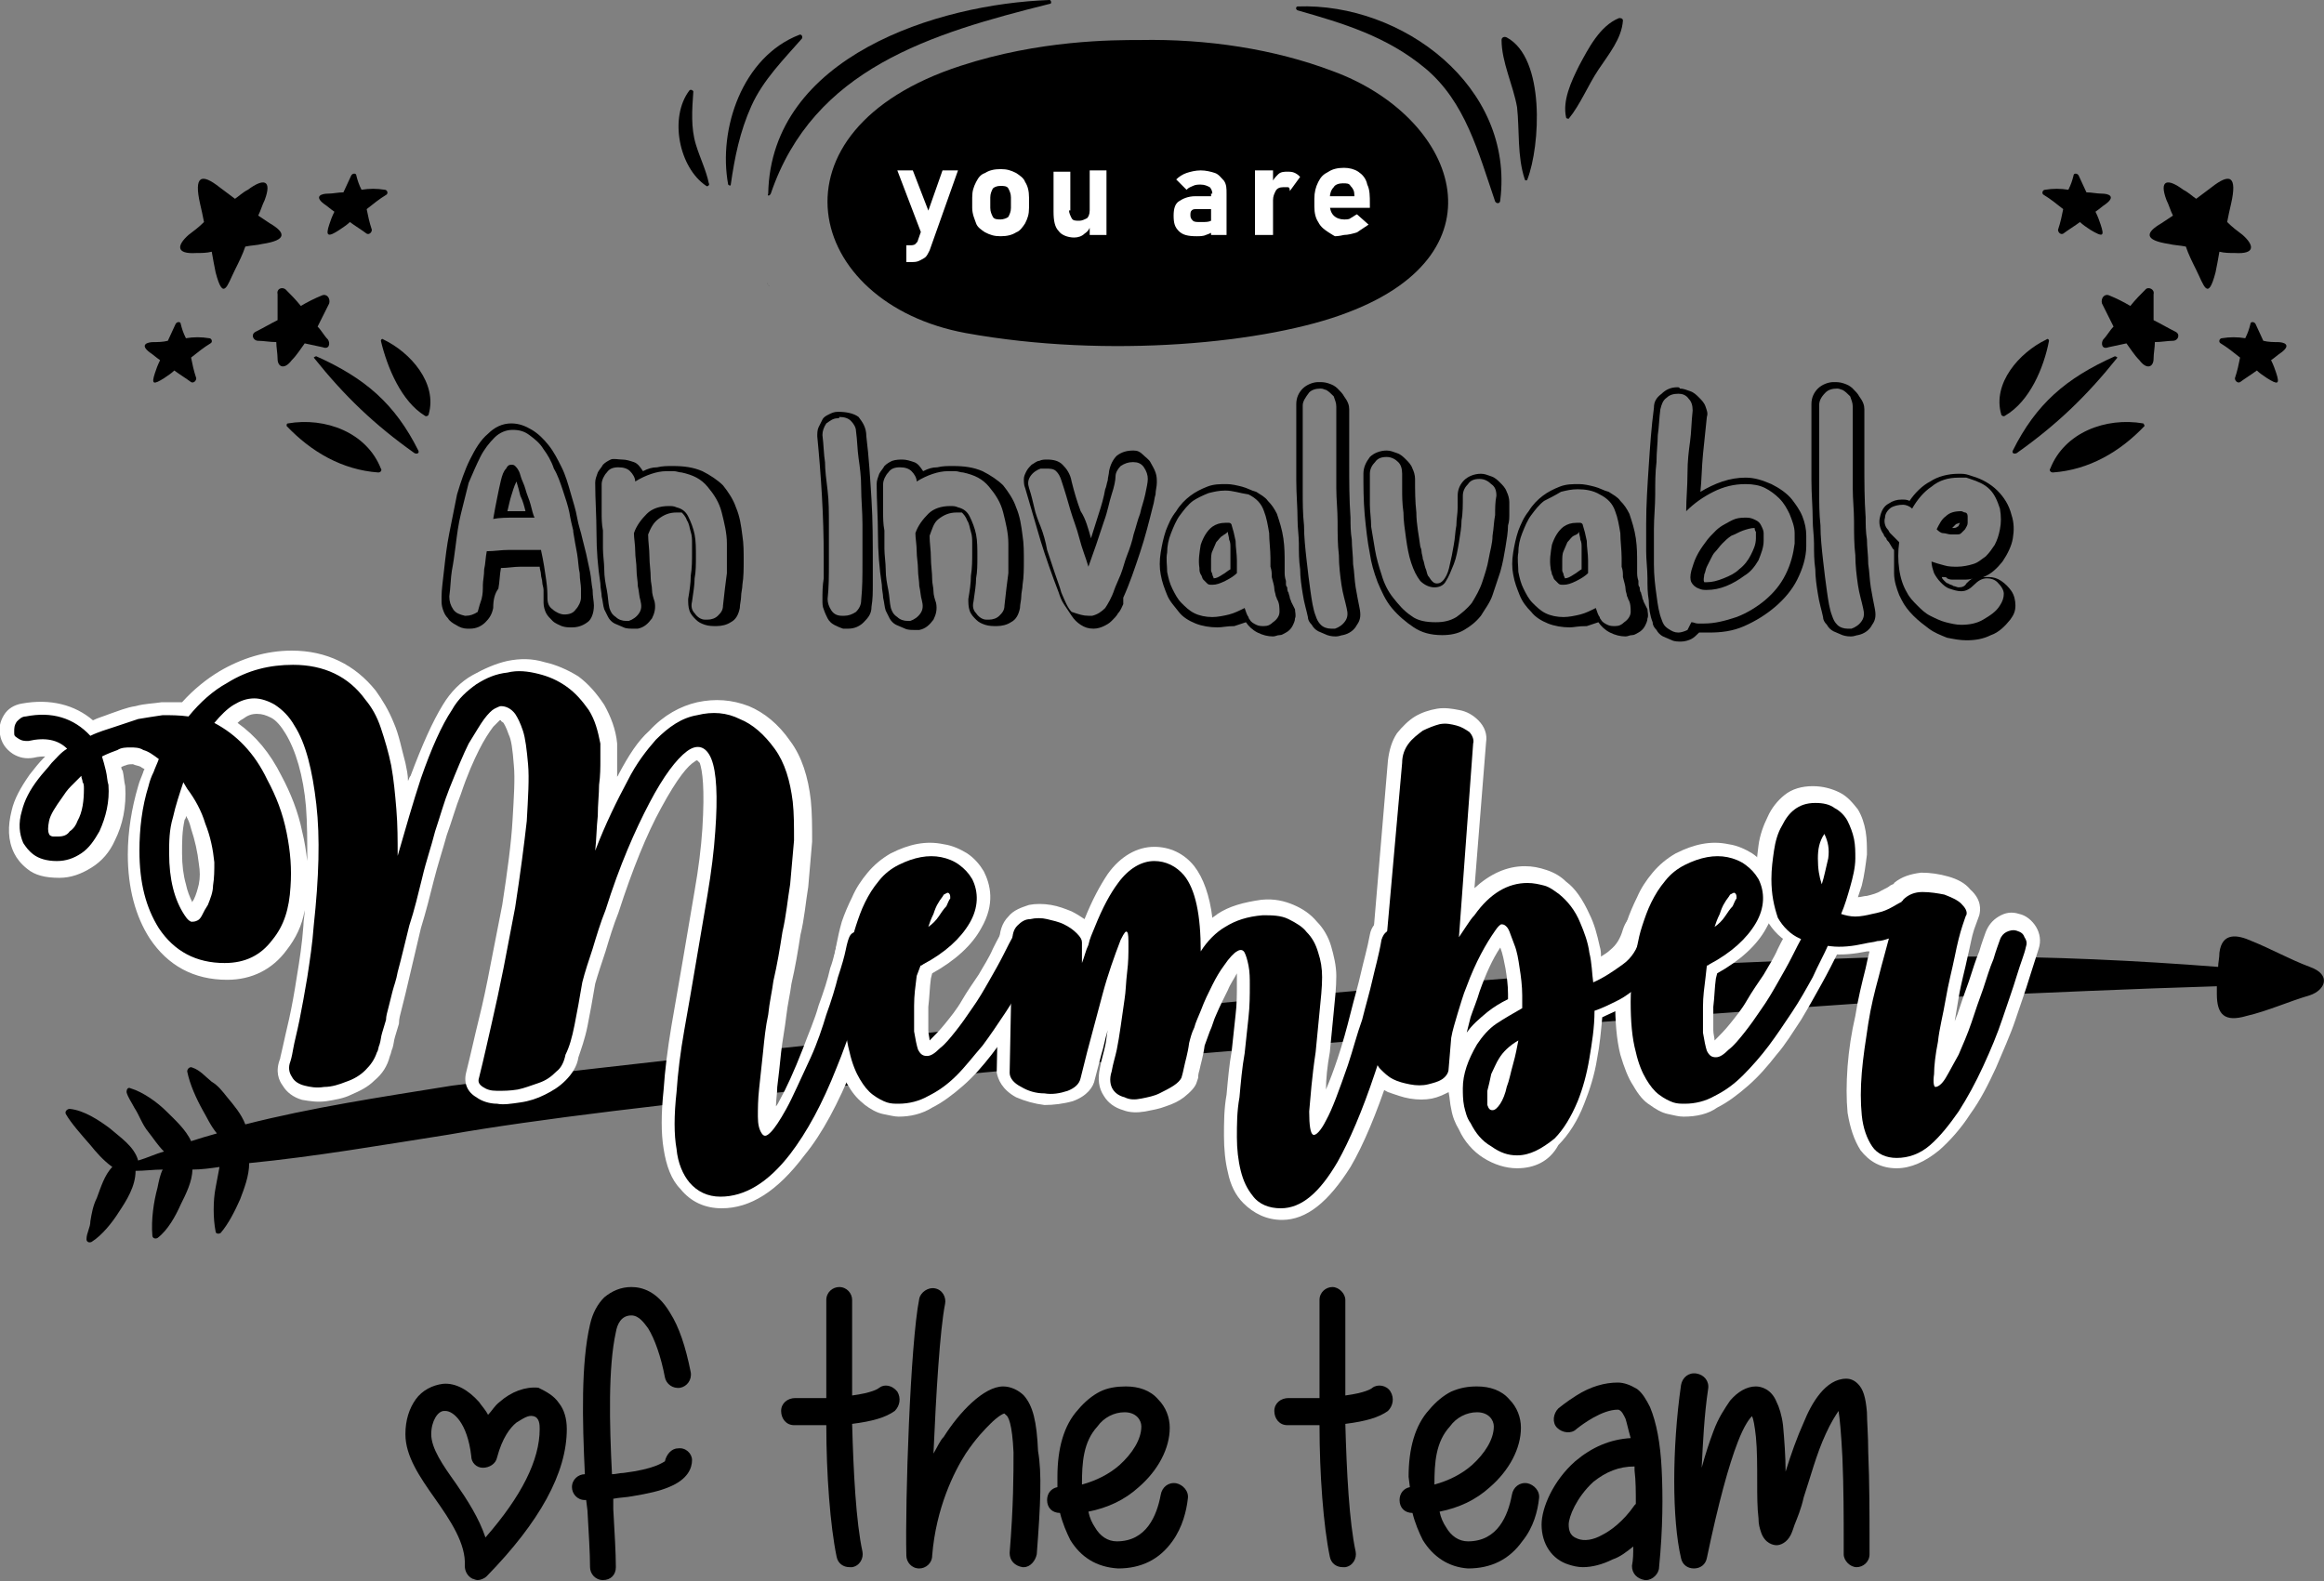 <?xml version="1.0" encoding="utf-8"?>
<!-- Generator: Adobe Illustrator 25.2.1, SVG Export Plug-In . SVG Version: 6.00 Build 0)  -->
<svg version="1.1" id="Layer_1" xmlns="http://www.w3.org/2000/svg" xmlns:xlink="http://www.w3.org/1999/xlink" x="0px" y="0px"
	 viewBox="0 0 180 122.5" style="enable-background:new 0 0 180 122.5;" xml:space="preserve">
<rect x="0" y="0" width="180" height="122.5" fill="#808080" stroke="none"/>
<style type="text/css">
	.st0{fill:#1B1B1B;}
	.st1{fill:#FFFFFF;}
	.st2{fill:#292929;}
	.st3{fill:none;stroke:#000000;stroke-width:0.25;}
	.st4{fill:none;stroke:#000000;stroke-width:0.5;stroke-miterlimit:10;}
	.st5{stroke:#000000;stroke-width:0.25;stroke-miterlimit:10;}
	.st6{fill:none;stroke:#000000;stroke-miterlimit:10;}
	.st7{stroke:#000000;stroke-miterlimit:10;}
	.st8{fill:none;stroke:#000000;stroke-width:0.25;stroke-miterlimit:10;}
</style>
<g>
	<g>
		<g>
			<path d="M38.2,47.1c-0.1,0.5-0.3,0.8-0.6,1.1c-0.3,0.3-0.7,0.5-1.2,0.5c-0.1,0-0.2,0-0.2,0c-0.3,0-0.6-0.1-0.9-0.3
				c-0.2-0.1-0.5-0.3-0.6-0.5c-0.2-0.2-0.3-0.4-0.4-0.7c-0.1-0.3-0.1-0.5-0.1-0.7c0-0.1,0-0.2,0-0.3c0-0.5,0.1-1.2,0.2-2.1
				c0.1-0.9,0.2-1.8,0.4-2.8c0.2-1,0.4-2,0.6-3c0.3-1,0.6-1.9,1-2.7c0.4-0.8,0.8-1.5,1.4-2c0.5-0.5,1.1-0.8,1.8-0.8
				c0.6,0,1.1,0.2,1.6,0.5c0.5,0.3,0.9,0.7,1.3,1.2c0.4,0.5,0.7,1.1,1,1.7c0.3,0.6,0.5,1.3,0.7,2c0.2,0.7,0.4,1.3,0.5,1.9
				c0.1,0.6,0.3,1.1,0.4,1.6c0.1,0.4,0.2,0.8,0.3,1.2c0.1,0.5,0.2,0.9,0.3,1.4c0.1,0.5,0.1,0.9,0.2,1.4c0,0.5,0.1,0.9,0.1,1.2
				c0,0.6-0.2,1.1-0.5,1.3c-0.4,0.3-0.8,0.4-1.2,0.4c-0.3,0-0.5,0-0.8-0.1c-0.2-0.1-0.5-0.2-0.7-0.4c-0.2-0.2-0.4-0.4-0.5-0.6
				c-0.1-0.2-0.2-0.5-0.2-0.8c0-0.1,0-0.1,0-0.2c0-0.1,0-0.2,0-0.2c0-0.2,0-0.4,0-0.6c0-0.2-0.1-0.4-0.1-0.6c0-0.2-0.1-0.4-0.1-0.6
				c0-0.2-0.1-0.4-0.1-0.6c-0.5,0-1,0-1.5,0c-0.5,0-1,0.1-1.5,0.1c-0.1,0.5-0.1,1.1-0.2,1.6C38.3,46,38.2,46.5,38.2,47.1z
				 M37.3,46.4c0.1-0.4,0.1-0.7,0.1-1.1c0-0.3,0.1-0.7,0.1-1.2c0.1-0.4,0.1-0.9,0.2-1.4c0.6,0,1.1-0.1,1.7-0.1c0.6,0,1.1,0,1.7,0
				c0.2,0,0.3,0,0.4,0c0.1,0,0.3,0,0.4,0c0.2,0.9,0.3,1.6,0.4,2.3c0.1,0.7,0.1,1.1,0.1,1.4c0,0.4,0.1,0.7,0.4,0.9
				c0.2,0.2,0.6,0.4,0.9,0.4c0.4,0,0.7-0.1,0.9-0.4c0.2-0.2,0.4-0.6,0.4-0.9c0-0.2,0-0.4,0-0.7c0-0.3-0.1-0.7-0.1-1.2
				c-0.1-0.4-0.1-0.9-0.2-1.5c-0.1-0.5-0.2-1.1-0.3-1.7c0-0.1,0-0.1,0-0.1c-0.1-0.4-0.2-0.8-0.3-1.4c-0.1-0.5-0.3-1.1-0.5-1.7
				c-0.2-0.6-0.4-1.2-0.7-1.7c-0.2-0.6-0.5-1.1-0.8-1.5c-0.3-0.5-0.7-0.8-1.1-1.1c-0.4-0.3-0.8-0.4-1.3-0.4c-0.5,0-1,0.2-1.4,0.6
				c-0.4,0.4-0.8,0.9-1.1,1.5c-0.3,0.6-0.6,1.3-0.9,2c-0.2,0.8-0.4,1.6-0.6,2.4c-0.2,0.8-0.3,1.6-0.4,2.4c-0.1,0.8-0.2,1.5-0.3,2
				c-0.1,0.6-0.1,1.3-0.2,2c0,0.4,0.1,0.7,0.3,1c0.2,0.3,0.5,0.4,0.9,0.5c0,0,0.1,0,0.1,0c0.3,0,0.6-0.1,0.9-0.3
				C37.1,47,37.2,46.7,37.3,46.4z M41.4,40.1c-0.5,0-1.1,0-1.6,0c-0.5,0-1.1,0-1.6,0.1c0.1-0.6,0.2-1.1,0.3-1.6
				c0.1-0.5,0.2-1,0.3-1.4c0.1-0.4,0.2-0.7,0.4-0.9c0.1-0.2,0.2-0.3,0.4-0.3c0.1,0,0.2,0,0.3,0.1c0.1,0.1,0.3,0.3,0.4,0.7
				s0.3,0.7,0.4,1.1c0.1,0.4,0.3,0.8,0.4,1.2C41.2,39.5,41.3,39.9,41.4,40.1z M40,37.3c-0.2,0.4-0.3,0.8-0.4,1.1s-0.2,0.8-0.3,1.2
				c0.2,0,0.5,0,0.7,0s0.5,0,0.7,0c-0.1-0.4-0.2-0.8-0.4-1.2C40.2,38,40.1,37.6,40,37.3z"/>
		</g>
		<g>
			<path d="M48.2,35.6c0.3,0,0.6,0.1,0.9,0.2c0.3,0.1,0.5,0.4,0.7,0.7c0.4-0.2,0.7-0.3,1.1-0.3c0.4-0.1,0.8-0.1,1.2-0.1
				c0.9,0,1.6,0.1,2.3,0.4c0.6,0.3,1.2,0.7,1.6,1.1c0.4,0.5,0.8,1.1,1,1.7c0.3,0.7,0.4,1.4,0.5,2.2c0.1,0.6,0.1,1.3,0.1,1.9
				c0,0.6,0,1.3-0.1,1.9c0,0.3-0.1,0.6-0.1,0.9c0,0.3-0.1,0.6-0.1,0.9c-0.1,0.5-0.3,0.9-0.7,1.1c-0.3,0.2-0.7,0.3-1.1,0.3
				c-0.3,0-0.6,0-0.9-0.1c-0.3-0.1-0.5-0.2-0.7-0.4c-0.2-0.2-0.4-0.4-0.5-0.7c-0.1-0.3-0.1-0.6-0.1-0.9c0.1-0.6,0.2-1.2,0.2-1.8
				c0.1-0.6,0.1-1.2,0.1-1.8c0-0.2,0-0.4,0-0.7c0-0.3,0-0.6-0.1-0.9c-0.1-0.3-0.1-0.6-0.3-0.9c-0.1-0.3-0.3-0.5-0.4-0.6
				c-0.1,0-0.1,0-0.2,0s-0.1,0-0.2,0c-0.6,0-1,0.2-1.4,0.5s-0.6,0.7-0.8,1.2c0,0.6,0.1,1.1,0.1,1.7c0,0.6,0.1,1.1,0.1,1.7
				c0,0.3,0.1,0.6,0.1,0.9s0.1,0.6,0.2,0.9c0.1,0.5,0,0.9-0.2,1.3c-0.3,0.4-0.6,0.7-1.1,0.8c-0.1,0-0.1,0-0.2,0c-0.1,0-0.1,0-0.2,0
				c-0.2,0-0.5,0-0.7-0.1c-0.2-0.1-0.5-0.2-0.7-0.3c-0.2-0.1-0.4-0.3-0.5-0.5c-0.1-0.2-0.2-0.4-0.3-0.6c-0.1-0.3-0.1-0.6-0.2-1
				c0-0.3-0.1-0.6-0.1-1c-0.2-1.3-0.3-2.6-0.3-3.9c0-1.3-0.1-2.6-0.1-3.9c0-0.3,0.1-0.5,0.2-0.8c0.1-0.2,0.3-0.4,0.4-0.6
				c0.2-0.2,0.4-0.3,0.6-0.4S47.9,35.6,48.2,35.6z M49.2,37.3c0-0.3-0.2-0.6-0.4-0.8c-0.2-0.2-0.5-0.3-0.9-0.3
				c-0.4,0-0.7,0.1-0.9,0.4c-0.2,0.2-0.4,0.6-0.4,0.9c0,0.3,0,0.7,0,1.1c0,0.3,0,0.7,0,1.1c0,0.4,0,0.9,0.1,1.4c0,0.4,0,0.9,0,1.4
				c0,0.5,0.1,1.1,0.1,1.6c0,0.6,0.1,1.1,0.2,1.6c0.1,0.5,0.1,1,0.2,1.4c0.1,0.3,0.2,0.5,0.5,0.7c0.2,0.2,0.5,0.3,0.8,0.3
				c0.1,0,0.1,0,0.1,0c0,0,0.1,0,0.1,0c0.3-0.1,0.6-0.3,0.8-0.6c0.2-0.3,0.2-0.6,0.1-1c-0.1-0.3-0.1-0.7-0.2-1.1
				c0-0.4-0.1-0.8-0.1-1.3s-0.1-0.9-0.1-1.4c0-0.5-0.1-1-0.1-1.4c0.2-0.6,0.6-1.1,1-1.5s1-0.6,1.7-0.6c0.2,0,0.4,0,0.6,0.1
				c0.4,0.1,0.7,0.3,0.9,0.7c0.2,0.4,0.4,0.9,0.5,1.4c0.1,0.5,0.1,1.1,0.1,1.7c0,0.6,0,1.2-0.1,1.7c0,0.5-0.1,1.1-0.2,1.8
				c-0.1,0.4,0,0.7,0.2,0.9c0.2,0.3,0.5,0.5,0.8,0.5c0,0,0.1,0,0.2,0c0.3,0,0.6-0.1,0.8-0.3c0.2-0.2,0.4-0.4,0.4-0.8
				c0.1-0.9,0.2-1.8,0.3-2.5c0-0.7,0-1.5,0-2.3c0-0.8-0.2-1.6-0.4-2.4c-0.2-0.8-0.6-1.4-1.1-2c-0.5-0.6-1.1-0.9-2-1.1
				c-0.2,0-0.4-0.1-0.6-0.1s-0.4,0-0.6,0C50.9,36.5,50,36.8,49.2,37.3z"/>
		</g>
		<g>
			<path d="M67.1,33.8c0.2,1.6,0.3,3.3,0.4,4.9c0.1,1.6,0.1,3.3,0.1,4.9c0,0.6,0,1.1,0,1.7c0,0.6,0,1.1-0.1,1.7
				c0,0.5-0.2,0.8-0.6,1.2c-0.3,0.3-0.7,0.5-1.2,0.5c-0.1,0-0.2,0-0.2,0c-0.1,0-0.2,0-0.2,0c-0.3-0.1-0.5-0.2-0.7-0.3
				c-0.2-0.1-0.4-0.3-0.5-0.5c-0.1-0.2-0.2-0.4-0.3-0.7c-0.1-0.2-0.1-0.5-0.1-0.7c0-0.6,0-1.1,0.1-1.7c0-0.6,0-1.1,0-1.7
				c0-3.1-0.2-6.2-0.5-9.3c0-0.2,0-0.5,0.1-0.7c0.1-0.2,0.2-0.4,0.3-0.6c0.1-0.2,0.3-0.3,0.5-0.4c0.2-0.1,0.4-0.2,0.7-0.2
				c0.6,0,1.2,0.1,1.6,0.4C66.8,32.7,67.1,33.1,67.1,33.8z M64.9,32.4c-0.4,0-0.6,0.2-0.9,0.4c-0.2,0.3-0.3,0.6-0.3,0.9
				c0.1,0.8,0.1,1.5,0.2,2.1c0,0.6,0.1,1.4,0.2,2.2c0.1,0.8,0.1,1.7,0.1,2.7c0,0.9,0,1.9,0,2.9c0,1,0,1.9-0.1,2.8
				c0,0.3,0.1,0.6,0.3,0.9c0.2,0.3,0.5,0.4,0.8,0.4h0.1c0,0,0.1,0,0.1,0c0.3,0,0.6-0.1,0.9-0.3c0.2-0.2,0.4-0.5,0.4-0.9
				c0.1-1,0.1-1.9,0.1-2.9s0-2,0-3c0-1-0.1-1.9-0.1-2.8s-0.1-1.6-0.2-2.3c-0.1-0.7-0.1-1.4-0.2-2.1c0-0.3-0.2-0.6-0.4-0.8
				c-0.2-0.2-0.5-0.3-0.9-0.3C65,32.4,65,32.4,64.9,32.4C65,32.4,64.9,32.4,64.9,32.4z"/>
		</g>
		<g>
			<path d="M69.9,35.6c0.3,0,0.6,0.1,0.9,0.2c0.3,0.1,0.5,0.4,0.7,0.7c0.4-0.2,0.7-0.3,1.1-0.3c0.4-0.1,0.8-0.1,1.2-0.1
				c0.9,0,1.6,0.1,2.3,0.4c0.6,0.3,1.2,0.7,1.6,1.1c0.4,0.5,0.8,1.1,1,1.7c0.3,0.7,0.4,1.4,0.5,2.2c0.1,0.6,0.1,1.3,0.1,1.9
				c0,0.6,0,1.3-0.1,1.9c0,0.3-0.1,0.6-0.1,0.9c0,0.3-0.1,0.6-0.1,0.9c-0.1,0.5-0.3,0.9-0.7,1.1c-0.3,0.2-0.7,0.3-1.1,0.3
				c-0.3,0-0.6,0-0.9-0.1c-0.3-0.1-0.5-0.2-0.7-0.4c-0.2-0.2-0.4-0.4-0.5-0.7c-0.1-0.3-0.1-0.6-0.1-0.9c0.1-0.6,0.2-1.2,0.2-1.8
				c0.1-0.6,0.1-1.2,0.1-1.8c0-0.2,0-0.4,0-0.7c0-0.3,0-0.6-0.1-0.9c-0.1-0.3-0.1-0.6-0.3-0.9c-0.1-0.3-0.3-0.5-0.4-0.6
				c-0.1,0-0.1,0-0.2,0c0,0-0.1,0-0.2,0c-0.6,0-1,0.2-1.4,0.5S72.2,41,72,41.5c0,0.6,0.1,1.1,0.1,1.7c0,0.6,0.1,1.1,0.1,1.7
				c0,0.3,0.1,0.6,0.1,0.9c0,0.3,0.1,0.6,0.2,0.9c0.1,0.5,0,0.9-0.2,1.3c-0.3,0.4-0.6,0.7-1.1,0.8c-0.1,0-0.1,0-0.2,0
				c-0.1,0-0.1,0-0.2,0c-0.2,0-0.5,0-0.7-0.1c-0.2-0.1-0.5-0.2-0.7-0.3c-0.2-0.1-0.4-0.3-0.5-0.5c-0.1-0.2-0.2-0.4-0.3-0.6
				c-0.1-0.3-0.1-0.6-0.2-1c0-0.3-0.1-0.6-0.1-1c-0.2-1.3-0.3-2.6-0.3-3.9c0-1.3-0.1-2.6-0.1-3.9c0-0.3,0.1-0.5,0.2-0.8
				c0.1-0.2,0.3-0.4,0.4-0.6c0.2-0.2,0.4-0.3,0.6-0.4C69.4,35.6,69.7,35.6,69.9,35.6z M71,37.3c0-0.3-0.2-0.6-0.4-0.8
				c-0.2-0.2-0.5-0.3-0.9-0.3c-0.4,0-0.7,0.1-0.9,0.4c-0.2,0.2-0.4,0.6-0.4,0.9c0,0.3,0,0.7,0,1.1c0,0.3,0,0.7,0,1.1
				c0,0.4,0,0.9,0.1,1.4c0,0.4,0,0.9,0,1.4c0,0.5,0.1,1.1,0.1,1.6c0,0.6,0.1,1.1,0.2,1.6c0.1,0.5,0.1,1,0.2,1.4
				c0.1,0.3,0.2,0.5,0.5,0.7c0.2,0.2,0.5,0.3,0.8,0.3c0.1,0,0.1,0,0.1,0c0,0,0.1,0,0.1,0c0.3-0.1,0.6-0.3,0.8-0.6
				c0.2-0.3,0.2-0.6,0.1-1c-0.1-0.3-0.1-0.7-0.2-1.1c0-0.4-0.1-0.8-0.1-1.3c0-0.5-0.1-0.9-0.1-1.4c0-0.5-0.1-1-0.1-1.4
				c0.2-0.6,0.6-1.1,1-1.5s1-0.6,1.7-0.6c0.2,0,0.4,0,0.6,0.1c0.4,0.1,0.7,0.3,0.9,0.7c0.2,0.4,0.4,0.9,0.5,1.4
				c0.1,0.5,0.1,1.1,0.1,1.7c0,0.6,0,1.2-0.1,1.7c0,0.5-0.1,1.1-0.2,1.8c-0.1,0.4,0,0.7,0.2,0.9c0.2,0.3,0.5,0.5,0.8,0.5
				c0,0,0.1,0,0.2,0c0.3,0,0.6-0.1,0.8-0.3c0.2-0.2,0.4-0.4,0.4-0.8c0.1-0.9,0.2-1.8,0.3-2.5c0-0.7,0-1.5,0-2.3
				c0-0.8-0.2-1.6-0.4-2.4c-0.2-0.8-0.6-1.4-1.1-2c-0.5-0.6-1.1-0.9-2-1.1c-0.2,0-0.4-0.1-0.6-0.1c-0.2,0-0.4,0-0.6,0
				C72.7,36.5,71.8,36.8,71,37.3z"/>
		</g>
		<g>
			<path d="M84.5,41.7c0.2-0.6,0.4-1.3,0.6-1.9c0.2-0.6,0.4-1.3,0.5-1.9c0.1-0.2,0.1-0.4,0.2-0.7c0-0.2,0.1-0.5,0.1-0.7
				c0.1-0.5,0.3-0.9,0.6-1.2c0.4-0.3,0.8-0.4,1.3-0.4c0.3,0,0.5,0.1,0.7,0.3c0.2,0.2,0.5,0.4,0.6,0.6s0.3,0.5,0.4,0.8
				c0.1,0.3,0.1,0.5,0.1,0.8c0,0.3-0.1,0.6-0.1,0.9c-0.1,0.3-0.1,0.6-0.2,0.9c-0.3,1.2-0.6,2.4-1,3.6c-0.4,1.2-0.8,2.4-1.3,3.5
				L87,46.8c-0.1,0.2-0.2,0.5-0.4,0.7c-0.1,0.2-0.3,0.4-0.5,0.6c-0.2,0.2-0.4,0.3-0.6,0.4c-0.2,0.1-0.5,0.2-0.8,0.2
				c-0.4,0-0.7-0.1-1-0.3c-0.3-0.2-0.5-0.4-0.7-0.7c-0.2-0.3-0.4-0.6-0.6-0.9c-0.2-0.3-0.3-0.6-0.4-0.9c-0.5-1.3-1-2.7-1.4-4
				c-0.4-1.4-0.8-2.7-1.2-4.1c-0.1-0.2-0.1-0.5-0.1-0.7c0-0.2,0.1-0.4,0.2-0.6c0.1-0.2,0.3-0.4,0.4-0.5c0.2-0.1,0.4-0.3,0.6-0.3
				c0.2-0.1,0.4-0.1,0.6-0.1c0.5,0,0.9,0.1,1.2,0.4c0.3,0.3,0.6,0.7,0.7,1.3c0.2,0.8,0.4,1.5,0.7,2.3C84.1,40.2,84.3,41,84.5,41.7z
				 M84.3,47.7c0.1,0,0.2,0,0.3,0c0.4-0.1,0.7-0.3,1-0.6c0.2-0.3,0.5-0.8,0.7-1.4c0.1-0.3,0.3-0.7,0.5-1.2c0.2-0.5,0.3-1,0.5-1.5
				c0.2-0.5,0.4-1.1,0.5-1.6c0.2-0.6,0.3-1.1,0.5-1.6c0.1-0.5,0.3-1,0.4-1.5c0.1-0.5,0.2-0.9,0.2-1.2c0-0.3-0.1-0.6-0.3-0.9
				c-0.2-0.3-0.5-0.4-0.8-0.4c0,0-0.1,0-0.1,0c-0.3,0-0.6,0.1-0.9,0.3c-0.2,0.2-0.4,0.5-0.4,0.8c0,0.3-0.1,0.8-0.3,1.4
				c-0.2,0.6-0.3,1.3-0.6,2.1c-0.2,0.6-0.4,1.2-0.6,1.8c-0.2,0.6-0.4,1.1-0.6,1.7c-0.2-0.7-0.5-1.4-0.7-2.2s-0.5-1.5-0.7-2.2
				c-0.2-0.7-0.4-1.4-0.7-2.3c-0.1-0.3-0.2-0.5-0.4-0.7c-0.2-0.2-0.5-0.2-0.8-0.2c-0.1,0-0.1,0-0.2,0c-0.1,0-0.1,0-0.2,0
				c-0.3,0.1-0.6,0.3-0.8,0.6c-0.2,0.3-0.2,0.6-0.1,0.9c0.2,0.6,0.3,1.1,0.4,1.5c0.1,0.5,0.3,1,0.5,1.5s0.4,1.2,0.5,1.8
				c0.2,0.6,0.4,1.2,0.6,1.8c0.2,0.6,0.4,1.1,0.5,1.5c0.3,0.7,0.5,1.2,0.8,1.5C83.6,47.6,83.9,47.7,84.3,47.7z"/>
		</g>
		<g>
			<path d="M94.3,48.6c-0.6,0-1.2-0.1-1.7-0.3c-0.5-0.2-1-0.5-1.3-0.9s-0.7-0.8-0.9-1.3c-0.2-0.5-0.4-1-0.5-1.6
				c-0.1-0.5-0.1-1.1,0-1.7c0.1-0.6,0.2-1.1,0.4-1.7c0.2-0.5,0.4-1,0.8-1.5c0.3-0.5,0.7-0.9,1.1-1.2c0.4-0.3,0.8-0.5,1.3-0.7
				c0.5-0.2,1-0.2,1.5-0.2c0.4,0,0.8,0.1,1.2,0.2s0.7,0.3,1.1,0.4c0.3,0.2,0.7,0.4,0.9,0.7c0.3,0.3,0.5,0.6,0.7,1
				c0.2,0.6,0.4,1.2,0.5,1.9c0.1,0.7,0.1,1.3,0.1,1.9c0,0.2,0,0.5,0,0.7c0,0.2,0,0.4,0.1,0.7c0,0,0,0,0,0.1s0,0,0,0.1
				c0,0.1,0,0.2,0.1,0.3c0,0.1,0,0.3,0.1,0.4c0,0.1,0.1,0.3,0.1,0.4c0,0.1,0.1,0.2,0.1,0.3c0.1,0.2,0.2,0.4,0.3,0.6
				c0,0.2,0.1,0.5,0,0.7c0,0.2-0.1,0.4-0.2,0.6c-0.1,0.2-0.3,0.4-0.5,0.5c-0.2,0.1-0.3,0.2-0.5,0.2c-0.2,0-0.3,0.1-0.5,0.1
				c-0.4,0-0.8-0.1-1.2-0.3c-0.4-0.2-0.7-0.5-0.9-0.8c-0.3,0.1-0.6,0.2-0.9,0.3C95,48.5,94.7,48.6,94.3,48.6z M92.4,38.8
				c-0.4,0.3-0.7,0.7-1,1.1c-0.3,0.4-0.5,0.9-0.7,1.4c-0.2,0.5-0.3,1-0.3,1.5c-0.1,0.5,0,1,0,1.5c0.1,0.5,0.2,0.9,0.4,1.3
				c0.2,0.4,0.4,0.8,0.7,1.1c0.3,0.3,0.6,0.6,1,0.8c0.4,0.2,0.9,0.3,1.4,0.3c0.4,0,0.9-0.1,1.3-0.2c0.4-0.1,0.8-0.3,1.2-0.5
				c0.1,0.3,0.2,0.6,0.3,0.7c0,0.1,0.1,0.2,0.1,0.2c0.1,0.2,0.3,0.3,0.5,0.4c0.2,0.1,0.4,0.1,0.6,0.1c0.3,0,0.5-0.1,0.7-0.3
				c0.3-0.2,0.5-0.5,0.5-0.8c0-0.3,0-0.7-0.2-1c0-0.1-0.1-0.2-0.1-0.3c0-0.1-0.1-0.3-0.1-0.5c0-0.2-0.1-0.5-0.2-0.9v-0.1
				c0-0.2,0-0.4-0.1-0.7c0-0.2,0-0.5,0-0.7c0-0.6-0.1-1.3-0.1-1.9c-0.1-0.6-0.2-1.2-0.4-1.7c-0.2-0.6-0.6-1-1.2-1.3
				C96,38.2,95.5,38,94.9,38c-0.5,0-0.9,0.1-1.3,0.2C93.1,38.4,92.7,38.6,92.4,38.8z M92.9,44c-0.1-0.6,0-1.2,0.1-1.8
				c0.2-0.6,0.5-1.1,0.9-1.4c0.3-0.2,0.6-0.3,1-0.3c0.1,0,0.2,0,0.3,0c0.1,0,0.2,0.1,0.2,0.2c0.1,0.3,0.2,0.7,0.3,1.2
				c0,0.5,0.1,1,0.1,1.5c0,0.2,0,0.3,0,0.5c0,0.1,0,0.3,0,0.5c-0.2,0.2-0.5,0.4-0.9,0.6s-0.7,0.3-1,0.3c-0.2,0-0.3,0-0.4-0.1
				c-0.1-0.1-0.2-0.2-0.3-0.3c-0.1-0.1-0.1-0.3-0.2-0.4C92.9,44.3,92.9,44.2,92.9,44z M94.7,41.5c-0.2,0.1-0.3,0.3-0.5,0.5
				c-0.1,0.2-0.2,0.5-0.3,0.7c-0.1,0.2-0.1,0.5-0.1,0.8c0,0.3,0,0.5,0,0.7c0,0.1,0.1,0.2,0.1,0.3c0,0.1,0.1,0.2,0.1,0.3
				c0.2,0,0.4-0.1,0.7-0.3c0.2-0.1,0.4-0.3,0.6-0.4c0-0.1,0-0.2,0-0.3c0-0.1,0-0.2,0-0.3c0-0.1,0-0.3,0-0.5c0-0.2,0-0.4,0-0.6
				c0-0.2,0-0.4-0.1-0.6c0-0.2-0.1-0.4-0.1-0.6C94.9,41.4,94.8,41.4,94.7,41.5z"/>
		</g>
		<g>
			<path d="M104.5,31.7c0,1.4,0,2.8,0,4.2c0,1.4,0,2.8,0.1,4.2c0,0.5,0,1.1,0.1,1.7c0,0.6,0.1,1.2,0.1,1.9c0.1,0.6,0.1,1.2,0.2,1.8
				c0.1,0.6,0.2,1.1,0.3,1.6c0.1,0.5,0.1,0.9-0.2,1.3c-0.2,0.4-0.6,0.7-1.1,0.8c-0.1,0-0.3,0.1-0.5,0.1c-0.2,0-0.4,0-0.7-0.1
				c-0.2-0.1-0.5-0.2-0.7-0.3c-0.2-0.1-0.4-0.3-0.5-0.5c-0.2-0.2-0.3-0.4-0.3-0.6c-0.1-0.5-0.3-1.1-0.4-1.8
				c-0.1-0.6-0.2-1.3-0.2-1.9c-0.1-0.7-0.1-1.3-0.1-2c0-0.6-0.1-1.2-0.1-1.8c0-1-0.1-2-0.1-3.1c0-1,0-2,0-3.1c0-0.5,0-0.9,0-1.4
				c0-0.5,0-0.9,0-1.4c0-0.5,0.2-0.9,0.5-1.2c0.3-0.3,0.8-0.5,1.2-0.5c0.3,0,0.5,0,0.8,0.1c0.3,0.1,0.5,0.2,0.7,0.4
				c0.2,0.2,0.4,0.4,0.5,0.6C104.4,31.1,104.5,31.4,104.5,31.7z M100.9,31.4c0,0.7,0,1.4,0,2c0,0.6,0,1.3,0,2.1s0,1.6,0,2.5
				c0,0.9,0,1.8,0.1,2.7c0,0.9,0.1,1.8,0.2,2.7c0.1,0.9,0.2,1.7,0.3,2.4c0.1,0.7,0.2,1.4,0.4,1.9c0.1,0.3,0.2,0.5,0.4,0.7
				c0.2,0.2,0.5,0.3,0.8,0.3c0.1,0,0.2,0,0.3,0c0.3-0.1,0.6-0.3,0.8-0.6c0.2-0.3,0.2-0.6,0.1-1c-0.1-0.5-0.3-1.1-0.4-1.8
				c-0.1-0.7-0.2-1.5-0.2-2.3c-0.1-0.8-0.1-1.7-0.1-2.6c0-0.9-0.1-1.7-0.1-2.6c0-0.8,0-1.7,0-2.4c0-0.8,0-1.4,0-2c0-0.6,0-1.2,0-1.9
				c0-0.3-0.1-0.5-0.2-0.8c-0.2-0.2-0.4-0.4-0.6-0.5c-0.1,0-0.2-0.1-0.4-0.1c-0.4,0-0.7,0.1-0.9,0.3
				C101.1,30.8,100.9,31.1,100.9,31.4z"/>
		</g>
		<g>
			<path d="M105.6,36.7c0-0.5,0.2-0.9,0.5-1.3c0.3-0.3,0.8-0.5,1.3-0.5c0.3,0,0.5,0.1,0.8,0.2c0.3,0.1,0.5,0.3,0.7,0.5
				c0.2,0.2,0.4,0.4,0.5,0.7c0.1,0.2,0.2,0.5,0.2,0.8c0,0.9,0,1.7,0.1,2.6c0,0.9,0.2,1.8,0.3,2.6c0,0.1,0.1,0.2,0.1,0.4
				c0,0.2,0.1,0.4,0.1,0.6c0.1,0.2,0.1,0.4,0.2,0.7c0.1,0.2,0.1,0.4,0.2,0.6c0.1,0.1,0.2,0.3,0.3,0.4c0.1,0.1,0.2,0.2,0.4,0.2
				c0.2,0,0.4-0.1,0.6-0.4c0.2-0.3,0.3-0.6,0.4-1.1c0.1-0.4,0.2-0.9,0.3-1.5c0.1-0.5,0.1-1,0.2-1.5c0-0.5,0.1-0.9,0.1-1.4
				c0-0.4,0-0.7,0-0.9c0-0.5,0.2-0.9,0.5-1.2c0.3-0.3,0.8-0.5,1.3-0.5c0.3,0,0.5,0.1,0.8,0.2c0.3,0.1,0.5,0.3,0.7,0.5
				c0.2,0.2,0.4,0.4,0.5,0.7c0.1,0.2,0.2,0.5,0.2,0.8c0,0.3,0,0.6,0,0.9c0,0.3,0,0.6-0.1,0.9c0,0.5-0.1,1.1-0.2,1.7
				c-0.1,0.6-0.2,1.2-0.4,1.9c-0.2,0.6-0.4,1.2-0.6,1.8c-0.2,0.6-0.6,1.1-0.9,1.6c-0.4,0.5-0.8,0.8-1.3,1.1
				c-0.5,0.3-1.1,0.4-1.7,0.4c-0.9,0-1.6-0.2-2.2-0.6c-0.6-0.4-1.2-0.9-1.7-1.5c-0.5-0.6-0.8-1.3-1.1-2c-0.3-0.8-0.5-1.5-0.6-2.2
				c-0.2-1-0.3-2-0.4-3C105.6,38.7,105.6,37.7,105.6,36.7z M108.6,36.7c0-0.4-0.1-0.7-0.3-0.9c-0.2-0.2-0.5-0.4-0.9-0.4
				c-0.4,0-0.7,0.1-0.9,0.4c-0.2,0.2-0.4,0.5-0.4,0.9c0,0.2,0,0.5,0,1c0,0.4,0,0.9,0,1.4c0,0.5,0.1,1.1,0.1,1.7
				c0.1,0.6,0.2,1.2,0.3,1.8c0.1,0.6,0.3,1.3,0.5,1.9c0.2,0.7,0.5,1.3,0.9,1.8c0.4,0.5,0.8,1,1.4,1.4c0.5,0.4,1.2,0.5,1.9,0.5
				c0.6,0,1.1-0.1,1.6-0.4c0.4-0.3,0.8-0.6,1.2-1.1c0.3-0.5,0.6-1,0.8-1.6c0.2-0.6,0.4-1.2,0.5-1.8c0.1-0.6,0.3-1.2,0.3-1.8
				c0.1-0.6,0.1-1.1,0.2-1.6c0-0.5,0-1,0.1-1.5c0-0.4-0.1-0.7-0.4-0.9c-0.2-0.2-0.5-0.4-0.9-0.4c-0.4,0-0.7,0.1-0.9,0.4
				c-0.2,0.2-0.4,0.5-0.4,0.9c0,0.7,0,1.4-0.1,1.9c0,0.5-0.1,1.1-0.2,1.7c-0.1,0.6-0.2,1.2-0.4,1.7c-0.2,0.5-0.4,1-0.6,1.3
				c-0.2,0.4-0.6,0.5-0.9,0.5c-0.4,0-0.8-0.2-1.1-0.5c-0.3-0.4-0.5-0.8-0.7-1.4c-0.2-0.6-0.3-1.2-0.4-1.9c-0.1-0.7-0.2-1.4-0.2-2
				c-0.1-0.7-0.1-1.3-0.1-1.8C108.6,37.4,108.6,37,108.6,36.7z"/>
		</g>
		<g>
			<path d="M121.6,48.6c-0.6,0-1.2-0.1-1.7-0.3c-0.5-0.2-1-0.5-1.3-0.9c-0.4-0.4-0.7-0.8-0.9-1.3c-0.2-0.5-0.4-1-0.5-1.6
				c-0.1-0.5-0.1-1.1,0-1.7c0.1-0.6,0.2-1.1,0.4-1.7c0.2-0.5,0.4-1,0.8-1.5c0.3-0.5,0.7-0.9,1.1-1.2c0.4-0.3,0.8-0.5,1.3-0.7
				s1-0.2,1.5-0.2c0.4,0,0.8,0.1,1.2,0.2s0.7,0.3,1.1,0.4c0.3,0.2,0.7,0.4,0.9,0.7c0.3,0.3,0.5,0.6,0.7,1c0.2,0.6,0.4,1.2,0.5,1.9
				c0.1,0.7,0.1,1.3,0.1,1.9c0,0.2,0,0.5,0,0.7c0,0.2,0,0.4,0.1,0.7c0,0,0,0,0,0.1s0,0,0,0.1c0,0.1,0,0.2,0.1,0.3
				c0,0.1,0,0.3,0.1,0.4c0,0.1,0.1,0.3,0.1,0.4c0,0.1,0.1,0.2,0.1,0.3c0.1,0.2,0.2,0.4,0.3,0.6c0,0.2,0.1,0.5,0,0.7
				c0,0.2-0.1,0.4-0.2,0.6c-0.1,0.2-0.3,0.4-0.5,0.5c-0.2,0.1-0.3,0.2-0.5,0.2c-0.2,0-0.3,0.1-0.5,0.1c-0.4,0-0.8-0.1-1.2-0.3
				c-0.4-0.2-0.7-0.5-0.9-0.8c-0.3,0.1-0.6,0.2-0.9,0.3C122.2,48.5,121.9,48.6,121.6,48.6z M119.6,38.8c-0.4,0.3-0.7,0.7-1,1.1
				c-0.3,0.4-0.5,0.9-0.7,1.4c-0.2,0.5-0.3,1-0.3,1.5c-0.1,0.5,0,1,0,1.5c0.1,0.5,0.2,0.9,0.4,1.3c0.2,0.4,0.4,0.8,0.7,1.1
				c0.3,0.3,0.6,0.6,1,0.8c0.4,0.2,0.9,0.3,1.4,0.3c0.4,0,0.9-0.1,1.3-0.2c0.4-0.1,0.8-0.3,1.2-0.5c0.1,0.3,0.2,0.6,0.3,0.7
				c0,0.1,0.1,0.2,0.1,0.2c0.1,0.2,0.3,0.3,0.5,0.4c0.2,0.1,0.4,0.1,0.6,0.1c0.3,0,0.5-0.1,0.7-0.3c0.3-0.2,0.5-0.5,0.5-0.8
				c0-0.3,0-0.7-0.2-1c0-0.1-0.1-0.2-0.1-0.3c0-0.1-0.1-0.3-0.1-0.5c0-0.2-0.1-0.5-0.2-0.9v-0.1c0-0.2,0-0.4-0.1-0.7
				c0-0.2,0-0.5,0-0.7c0-0.6-0.1-1.3-0.1-1.9c-0.1-0.6-0.2-1.2-0.4-1.7c-0.2-0.6-0.6-1-1.2-1.3c-0.5-0.3-1.1-0.4-1.7-0.4
				c-0.5,0-0.9,0.1-1.3,0.2C120.4,38.4,120,38.6,119.6,38.8z M120.1,44c-0.1-0.6,0-1.2,0.1-1.8c0.2-0.6,0.5-1.1,0.9-1.4
				c0.3-0.2,0.6-0.3,1-0.3c0.1,0,0.2,0,0.3,0c0.1,0,0.2,0.1,0.2,0.2c0.1,0.3,0.2,0.7,0.3,1.2c0,0.5,0.1,1,0.1,1.5c0,0.2,0,0.3,0,0.5
				c0,0.1,0,0.3,0,0.5c-0.2,0.2-0.5,0.4-0.9,0.6s-0.7,0.3-1,0.3c-0.2,0-0.3,0-0.4-0.1c-0.1-0.1-0.2-0.2-0.3-0.3
				c-0.1-0.1-0.1-0.3-0.2-0.4C120.2,44.3,120.1,44.2,120.1,44z M121.9,41.5c-0.2,0.1-0.3,0.3-0.5,0.5c-0.1,0.2-0.2,0.5-0.3,0.7
				c-0.1,0.2-0.1,0.5-0.1,0.8c0,0.3,0,0.5,0,0.7c0,0.1,0.1,0.2,0.1,0.3c0,0.1,0.1,0.2,0.1,0.3c0.2,0,0.4-0.1,0.7-0.3
				c0.2-0.1,0.4-0.3,0.6-0.4c0-0.1,0-0.2,0-0.3c0-0.1,0-0.2,0-0.3c0-0.1,0-0.3,0-0.5c0-0.2,0-0.4,0-0.6c0-0.2,0-0.4-0.1-0.6
				c0-0.2-0.1-0.4-0.1-0.6C122.2,41.4,122.1,41.4,121.9,41.5z"/>
		</g>
		<g>
			<path d="M130.1,30.1c0.3,0,0.5,0.1,0.8,0.2c0.3,0.1,0.5,0.3,0.7,0.5c0.2,0.2,0.4,0.4,0.5,0.7c0.1,0.3,0.2,0.5,0.1,0.8
				c-0.1,1-0.2,2-0.3,2.9c-0.1,1-0.1,2-0.2,2.9c0.5-0.3,1.1-0.6,1.7-0.8c0.6-0.2,1.2-0.3,1.8-0.3c0.7,0,1.3,0.2,2,0.5
				c0.6,0.3,1.2,0.7,1.6,1.2c0.3,0.4,0.6,0.8,0.8,1.3c0.2,0.5,0.3,1,0.3,1.5c0,0.1,0,0.3,0,0.4c0,0.1,0,0.3,0,0.4
				c0,0.9-0.3,1.8-0.7,2.6c-0.4,0.8-1,1.5-1.7,2.1c-0.7,0.6-1.5,1.1-2.4,1.5c-0.9,0.4-1.8,0.5-2.7,0.5c-0.1,0-0.3,0-0.4,0
				c-0.1,0-0.3,0-0.4,0c-0.2,0.2-0.4,0.4-0.6,0.5c-0.2,0.1-0.5,0.2-0.8,0.2c-0.2,0-0.5,0-0.7-0.1c-0.2-0.1-0.5-0.2-0.7-0.3
				c-0.2-0.1-0.4-0.3-0.5-0.5c-0.2-0.2-0.3-0.4-0.3-0.6c-0.2-0.5-0.3-1.1-0.3-1.7c-0.1-0.6-0.1-1.1-0.1-1.7c0-0.7-0.1-1.4-0.1-2.1
				s0-1.4,0-2.1c0-1.5,0.1-3,0.2-4.5c0.1-1.5,0.2-3,0.4-4.5c0-0.5,0.2-0.8,0.6-1.1c0.3-0.3,0.7-0.5,1.2-0.5
				C130,30,130.1,30,130.1,30.1z M131,48.2c0.2,0,0.3,0.1,0.5,0.1c0.2,0,0.4,0,0.5,0c0.8,0,1.6-0.2,2.5-0.5c0.8-0.3,1.6-0.8,2.2-1.3
				c0.7-0.6,1.2-1.2,1.6-2c0.4-0.8,0.6-1.6,0.7-2.4c0-0.1,0-0.3,0-0.4c0-0.1,0-0.3,0-0.4c0-0.5-0.2-1-0.4-1.5
				c-0.2-0.4-0.4-0.8-0.8-1.2c-0.3-0.3-0.7-0.6-1.1-0.8c-0.4-0.2-0.9-0.3-1.5-0.3c-0.9,0-1.7,0.2-2.5,0.6c-0.8,0.4-1.5,0.9-2.1,1.5
				c0-1,0.1-1.9,0.1-2.9s0.1-1.8,0.2-2.5c0.1-0.7,0.1-1.5,0.2-2.4c0-0.4-0.1-0.7-0.3-0.9c-0.2-0.3-0.5-0.4-0.8-0.4
				c-0.4,0-0.7,0.1-0.9,0.3c-0.3,0.2-0.4,0.5-0.5,0.9c-0.1,0.7-0.1,1.4-0.2,2c0,0.6-0.1,1.3-0.1,2.1c-0.1,0.8-0.1,1.6-0.1,2.5
				s-0.1,1.8-0.1,2.7c0,0.9,0,1.8,0,2.7c0,0.9,0.1,1.7,0.2,2.4c0.1,0.8,0.2,1.4,0.4,1.9c0.1,0.3,0.2,0.5,0.5,0.7s0.5,0.3,0.8,0.3
				c0.2,0,0.5-0.1,0.7-0.2C130.8,48.6,130.9,48.4,131,48.2z M133.6,40.6c0.2-0.1,0.5-0.3,0.8-0.4c0.3-0.1,0.6-0.1,0.9-0.1
				c0.3,0,0.5,0.1,0.7,0.2c0.2,0.1,0.3,0.2,0.4,0.4c0.1,0.2,0.2,0.4,0.2,0.6c0,0.2,0,0.4,0,0.6c0,0.5-0.2,1-0.4,1.5
				c-0.3,0.5-0.6,0.9-1.1,1.2c-0.4,0.3-0.9,0.6-1.4,0.8c-0.5,0.2-1,0.3-1.5,0.3c-0.2,0-0.4,0-0.6-0.1c-0.3-0.1-0.5-0.3-0.6-0.5
				c-0.1-0.2-0.1-0.5,0-0.9c0.1-0.3,0.2-0.7,0.4-1.1c0.2-0.4,0.4-0.7,0.7-1.1c0.2-0.3,0.5-0.6,0.8-0.9
				C133.1,40.9,133.4,40.7,133.6,40.6z M135.9,40.9c-0.3,0-0.6,0.1-0.9,0.2c-0.3,0.1-0.6,0.3-0.9,0.4c-0.3,0.2-0.5,0.4-0.7,0.6
				c-0.2,0.2-0.4,0.5-0.6,0.7c-0.1,0.1-0.2,0.3-0.3,0.5c-0.1,0.2-0.2,0.4-0.3,0.6c-0.1,0.2-0.1,0.4-0.2,0.6c0,0.2-0.1,0.4,0,0.6
				c0,0,0.1,0,0.1,0c0,0,0.1,0,0.1,0c0.4,0,0.8-0.1,1.3-0.3c0.5-0.2,0.9-0.4,1.2-0.7c0.4-0.3,0.7-0.7,0.9-1.1
				c0.2-0.4,0.4-0.8,0.4-1.3c0-0.2,0-0.3,0-0.5C136,41.2,135.9,41.1,135.9,40.9z"/>
		</g>
		<g>
			<path d="M144.4,31.7c0,1.4,0,2.8,0,4.2c0,1.4,0,2.8,0.1,4.2c0,0.5,0,1.1,0.1,1.7c0,0.6,0.1,1.2,0.1,1.9c0.1,0.6,0.1,1.2,0.2,1.8
				c0.1,0.6,0.2,1.1,0.3,1.6c0.1,0.5,0.1,0.9-0.2,1.3c-0.2,0.4-0.6,0.7-1.1,0.8c-0.1,0-0.3,0.1-0.5,0.1c-0.2,0-0.4,0-0.7-0.1
				c-0.2-0.1-0.5-0.2-0.7-0.3c-0.2-0.1-0.4-0.3-0.5-0.5c-0.2-0.2-0.3-0.4-0.3-0.6c-0.1-0.5-0.3-1.1-0.4-1.8
				c-0.1-0.6-0.2-1.3-0.2-1.9c-0.1-0.7-0.1-1.3-0.1-2c0-0.6-0.1-1.2-0.1-1.8c0-1-0.1-2-0.1-3.1c0-1,0-2,0-3.1c0-0.5,0-0.9,0-1.4
				c0-0.5,0-0.9,0-1.4c0-0.5,0.2-0.9,0.5-1.2c0.3-0.3,0.8-0.5,1.2-0.5c0.3,0,0.5,0,0.8,0.1c0.3,0.1,0.5,0.2,0.7,0.4
				c0.2,0.2,0.4,0.4,0.5,0.6C144.3,31.1,144.4,31.4,144.4,31.7z M140.9,31.4c0,0.7,0,1.4,0,2c0,0.6,0,1.3,0,2.1s0,1.6,0,2.5
				c0,0.9,0,1.8,0.1,2.7c0,0.9,0.1,1.8,0.2,2.7c0.1,0.9,0.2,1.7,0.3,2.4c0.1,0.7,0.2,1.4,0.4,1.9c0.1,0.3,0.2,0.5,0.4,0.7
				c0.2,0.2,0.5,0.3,0.8,0.3c0.1,0,0.2,0,0.3,0c0.3-0.1,0.6-0.3,0.8-0.6c0.2-0.3,0.2-0.6,0.1-1c-0.1-0.5-0.3-1.1-0.4-1.8
				c-0.1-0.7-0.2-1.5-0.2-2.3c-0.1-0.8-0.1-1.7-0.1-2.6c0-0.9-0.1-1.7-0.1-2.6c0-0.8,0-1.7,0-2.4c0-0.8,0-1.4,0-2c0-0.6,0-1.2,0-1.9
				c0-0.3-0.1-0.5-0.2-0.8c-0.2-0.2-0.4-0.4-0.6-0.5c-0.1,0-0.2-0.1-0.4-0.1c-0.4,0-0.7,0.1-0.9,0.3C141,30.8,140.9,31.1,140.9,31.4
				z"/>
		</g>
		<g>
			<path d="M146.3,42c-0.1-0.1-0.2-0.2-0.2-0.3c-0.1-0.1-0.2-0.2-0.2-0.3c-0.3-0.4-0.4-0.9-0.3-1.3c0.1-0.5,0.3-0.9,0.7-1.1
				c0.3-0.2,0.6-0.3,1-0.3c0.2,0,0.4,0,0.6,0.1c0.4-0.6,1-1.2,1.6-1.5c0.6-0.4,1.4-0.6,2.2-0.6c0.3,0,0.5,0,0.8,0.1l0.3,0.1
				c0.7,0.2,1.4,0.6,1.9,1.1c0.5,0.5,0.9,1.1,1.1,1.9c0.2,0.6,0.2,1.2,0.1,1.8c-0.1,0.6-0.4,1.2-0.8,1.8c-0.4,0.5-0.9,1-1.5,1.2
				c0.1,0,0.1,0,0.2,0c0.1,0,0.1,0,0.2,0c0.4,0,0.7,0.1,1,0.3c0.3,0.2,0.6,0.5,0.8,0.8c0.2,0.3,0.3,0.7,0.3,1.1
				c0,0.4-0.1,0.7-0.4,1.1c-0.4,0.5-0.9,1-1.5,1.2c-0.6,0.3-1.2,0.4-1.9,0.4c-0.5,0-1-0.1-1.5-0.2c-0.5-0.2-1-0.4-1.4-0.7
				c-0.4-0.3-0.8-0.6-1.2-1c-0.4-0.4-0.7-0.8-0.9-1.2l-0.2-0.4c-0.2-0.5-0.4-1.1-0.4-1.7c0-0.6,0-1.2,0-1.8c0,0-0.1-0.1-0.1-0.1
				S146.3,42,146.3,42z M146.5,39.3c-0.3,0.2-0.5,0.5-0.5,0.8c-0.1,0.3,0,0.7,0.2,0.9c0.1,0.1,0.1,0.2,0.2,0.3
				c0.1,0.1,0.2,0.2,0.3,0.3c0.1,0.1,0.2,0.2,0.4,0.4c-0.1,0.7-0.1,1.4,0,2.1c0.1,0.7,0.3,1.3,0.6,1.8c0.2,0.4,0.5,0.7,0.8,1
				c0.3,0.3,0.6,0.6,1,0.8s0.8,0.4,1.2,0.5s0.8,0.2,1.2,0.2c0.6,0,1.2-0.1,1.7-0.4c0.5-0.3,1-0.6,1.3-1.1c0.2-0.3,0.3-0.6,0.3-0.9
				c0-0.3-0.2-0.6-0.5-0.9c-0.2-0.2-0.5-0.3-0.8-0.3c-0.4,0-0.7,0.2-1,0.5c-0.3,0.3-0.6,0.5-1,0.5c-0.3,0-0.6-0.1-0.9-0.2
				c-0.3-0.1-0.5-0.3-0.7-0.5c-0.2-0.2-0.4-0.5-0.5-0.7c-0.1-0.3-0.2-0.6-0.2-0.9c0.3,0.1,0.6,0.2,1,0.3c0.3,0.1,0.7,0.1,1,0.1
				c0.4,0,0.9-0.1,1.2-0.2c0.4-0.1,0.7-0.4,1-0.6c0.3-0.3,0.5-0.6,0.7-0.9c0.2-0.4,0.3-0.7,0.4-1.2c0.1-0.5,0.1-1,0-1.6
				c-0.2-0.6-0.4-1.1-0.8-1.5c-0.4-0.4-0.9-0.6-1.5-0.8l-0.3-0.1c-0.1,0-0.2,0-0.3,0c-0.1,0-0.2,0-0.3,0c-0.8,0-1.5,0.2-2.1,0.7
				c-0.6,0.4-1.1,1-1.5,1.7c-0.2-0.2-0.5-0.3-0.7-0.3C147,39.1,146.7,39.2,146.5,39.3z M150,41c0.2-0.4,0.4-0.8,0.7-1
				c0.3-0.3,0.7-0.4,1.2-0.4c0.1,0,0.2,0.1,0.3,0.1c0.1,0,0.2,0.1,0.2,0.3c0,0.2,0,0.3,0,0.5c0,0.2-0.1,0.3-0.2,0.5
				c-0.1,0.1-0.2,0.2-0.3,0.3c-0.1,0.1-0.2,0.1-0.4,0.1h-0.1l-0.3,0c-0.2,0-0.4-0.1-0.6-0.1S150.1,41.1,150,41z M150.4,44.7
				c0,0.1,0.1,0.2,0.2,0.3c0.1,0.1,0.2,0.2,0.3,0.2c0.1,0.1,0.3,0.1,0.4,0.2c0.1,0,0.3,0.1,0.4,0.1c0.3,0,0.5-0.1,0.6-0.3
				c0.2-0.2,0.3-0.3,0.5-0.4c-0.2,0.1-0.5,0.1-0.7,0.1c-0.3,0-0.5,0-0.8,0c-0.2,0-0.3,0-0.5-0.1C150.8,44.7,150.6,44.7,150.4,44.7z
				 M151.5,40.6c-0.1,0.1-0.2,0.2-0.3,0.3c0.2,0,0.3,0,0.4-0.1c0.1,0,0.1-0.1,0.2-0.3L151.5,40.6z"/>
		</g>
	</g>
	<g>
		<path d="M110.4,5.3c3.1,2.6,4.1,6.5,5.4,10.3c0.1,0.2,0.4,0.2,0.4-0.1c1.1-8.8-7.6-15.3-15.7-15c-0.1,0-0.2,0.2,0,0.3
			C104,1.8,107.4,2.8,110.4,5.3z"/>
	</g>
	<g>
		<path d="M158.7,26.4c0-0.1-0.1-0.2-0.2-0.1c-2.1,1-4.2,3.4-3.5,5.8c0,0.1,0.2,0.2,0.3,0.1C157.2,31.1,158.3,28.5,158.7,26.4z"/>
	</g>
	<g>
		<path d="M121.5,9.2c0.9-1.1,1.5-2.6,2.3-3.8c0.8-1.2,1.8-2.4,1.9-3.8c0-0.2-0.2-0.2-0.3-0.2c-1.5,0.6-2.4,2.4-3.1,3.7
			c-0.6,1.2-1.3,2.7-1,4C121.3,9.2,121.5,9.2,121.5,9.2z"/>
	</g>
	<g>
		<path d="M118.1,13.9c0,0.1,0.2,0.1,0.2,0c1-2.6,1.4-9.4-1.6-11c-0.2-0.1-0.4,0-0.4,0.2c0,1.7,0.9,3.5,1.2,5.2
			C117.7,10.1,117.5,12.1,118.1,13.9z"/>
	</g>
	<g>
		<path d="M103.1,14.9c-0.1-0.1-0.2-0.2-0.3-0.3c-0.1-0.1-0.2-0.1-0.4-0.2c-0.2,0-0.3,0-0.5,0c-0.3,0-0.5,0.1-0.8,0.2
			c-0.2,0.1-0.4,0.3-0.6,0.6l2.7,0C103.3,15.2,103.2,15,103.1,14.9z"/>
	</g>
	<g>
		<path d="M72.9,12.2v2.1c0.1,0,0.3,0,0.5,0c0.2,0,0.4,0,0.6,0c0.2,0,0.4-0.1,0.6-0.1c0.2-0.1,0.4-0.1,0.5-0.2
			c0.1-0.1,0.3-0.2,0.4-0.3c0.1-0.1,0.1-0.3,0.1-0.4c0-0.2-0.1-0.3-0.1-0.4c-0.1-0.1-0.2-0.2-0.3-0.3c-0.1-0.1-0.3-0.2-0.5-0.2
			c-0.2-0.1-0.4-0.1-0.5-0.1c-0.2,0-0.4,0-0.6,0C73.2,12.1,73,12.1,72.9,12.2z"/>
	</g>
	<g>
		<path d="M59.7,15C63,5.3,72.1,2.6,81.3,0.3c0.2,0,0.1-0.3,0-0.3c-8.7,0.3-21.6,4.4-21.8,15C59.4,15.2,59.6,15.2,59.7,15z"/>
	</g>
	<g>
		<path d="M82.1,14.1c-0.1-0.1-0.2-0.2-0.3-0.3c-0.1-0.1-0.2-0.1-0.4-0.2c-0.2,0-0.3,0-0.5,0c-0.3,0-0.5,0.1-0.8,0.2
			c-0.2,0.1-0.4,0.3-0.6,0.6l2.7,0C82.2,14.3,82.1,14.2,82.1,14.1z"/>
	</g>
	<g>
		<path d="M162.7,17.4c-0.1-0.3-0.2-0.6-0.4-1c0.3-0.2,0.5-0.4,0.8-0.6c0.8-0.6,0.2-0.8-0.3-0.8c-0.4,0-0.8-0.1-1.2-0.1
			c-0.2-0.4-0.4-0.9-0.6-1.3c-0.1-0.2-0.4-0.2-0.4,0c-0.1,0.4-0.2,0.7-0.4,1.1c-0.6-0.1-1.2-0.1-1.8,0c-0.2,0-0.3,0.3-0.1,0.4
			c0.5,0.3,1,0.7,1.5,1.1c-0.1,0.5-0.2,1-0.4,1.6c0,0.2,0.2,0.4,0.4,0.3c0.4-0.3,0.9-0.6,1.3-0.9c0.2,0.2,0.5,0.4,0.8,0.6
			C162.9,18.4,163,18.3,162.7,17.4z"/>
	</g>
	<g>
		<path d="M75,16.2c-0.1-0.1-0.3-0.1-0.5-0.2c-0.2,0-0.4-0.1-0.6-0.1c-0.2,0-0.4,0-0.6,0c-0.2,0-0.4,0-0.5,0.1v2.2
			c0.1,0,0.2,0,0.4,0c0.2,0,0.3,0,0.5,0c0.2,0,0.4,0,0.6-0.1c0.2,0,0.4-0.1,0.6-0.2c0.2-0.1,0.3-0.2,0.4-0.4
			c0.1-0.1,0.1-0.3,0.1-0.6c0-0.2-0.1-0.3-0.2-0.5C75.2,16.4,75.1,16.3,75,16.2z"/>
	</g>
	<g>
		<path d="M166,32.8c-2.9-0.5-6.1,0.7-7.2,3.5c-0.1,0.1,0,0.3,0.2,0.3c2.8-0.2,5.2-1.6,7.1-3.6C166.1,32.9,166,32.8,166,32.8z"/>
	</g>
	<g>
		<path d="M59.4,21.9c0.1,0.1,0.1,0.2,0.2,0.3L59.4,21.9L59.4,21.9z"/>
	</g>
	<g>
		<path d="M163.8,27.6c-3.8,1.7-6.1,3.7-7.9,7.3c-0.1,0.2,0.1,0.3,0.3,0.2c3.1-2.2,5.4-4.4,7.8-7.4C164,27.7,163.9,27.6,163.8,27.6z
			"/>
	</g>
	<g>
		<path d="M171.3,14.5c-0.4,0.3-0.8,0.6-1.2,0.9c-0.3-0.2-0.6-0.5-1-0.7c-1.2-0.9-1.9-0.8-1.3,0.8c0.2,0.4,0.3,0.8,0.5,1.2
			c-0.3,0.2-0.6,0.4-0.9,0.6c-1.2,0.7-1.4,1.3,0.6,1.6c0.4,0.1,0.8,0.1,1.3,0.2c0.2,0.6,0.5,1.2,0.8,1.8c0.6,1.2,0.9,2.5,1.5,0.2
			c0.1-0.5,0.2-1,0.3-1.6c0.4,0.1,0.8,0.1,1.2,0.1c1.6,0.1,1.5-0.6,0.6-1.4c-0.4-0.3-0.8-0.6-1.2-1c0.1-0.5,0.2-1,0.3-1.4
			C173.3,13.6,172.7,13.4,171.3,14.5z"/>
	</g>
	<g>
		<path d="M175.3,26.4c-0.2-0.4-0.4-0.9-0.6-1.3c-0.1-0.2-0.4-0.2-0.4,0c-0.1,0.4-0.2,0.7-0.4,1.1c-0.6-0.1-1.2-0.1-1.8,0
			c-0.2,0-0.3,0.3-0.1,0.4c0.5,0.3,1,0.7,1.5,1.1c-0.1,0.5-0.2,1-0.4,1.6c0,0.2,0.2,0.4,0.4,0.3c0.4-0.3,0.9-0.6,1.3-0.9
			c0.2,0.2,0.5,0.4,0.8,0.6c0.8,0.5,1,0.5,0.7-0.4c-0.1-0.3-0.2-0.6-0.4-1c0.3-0.2,0.5-0.4,0.8-0.6c0.8-0.6,0.2-0.8-0.3-0.8
			C176.1,26.5,175.7,26.5,175.3,26.4z"/>
	</g>
	<g>
		<path d="M44.2,26.7C44.2,26.7,44.2,26.7,44.2,26.7c0,0.1,0,0.1,0,0.2V26.7z"/>
	</g>
	<g>
		<path d="M54.7,14.4c0.1,0.1,0.3-0.1,0.2-0.2c-0.2-1-0.7-2-1-3c-0.4-1.3-0.3-2.7-0.2-4.1c0-0.1-0.2-0.2-0.3-0.1
			C51.8,9.1,52.6,13,54.7,14.4z"/>
	</g>
	<g>
		<path d="M166.2,22.4c-0.4,0.4-0.8,0.8-1.2,1.3c-0.5-0.3-1.1-0.6-1.6-0.8c-0.4-0.2-0.7,0.2-0.6,0.6c0.3,0.6,0.6,1.2,0.9,1.8
			c-0.3,0.3-0.5,0.7-0.8,1c-0.2,0.3-0.1,0.8,0.4,0.6c0.5-0.1,0.9-0.2,1.4-0.3c0.3,0.4,0.6,0.9,1,1.3c0.6,0.8,1.1,0.5,1.1-0.1
			c0-0.4,0.1-0.9,0.1-1.3c0.5,0,1-0.1,1.4-0.1c0.4,0,0.6-0.5,0.2-0.7c-0.6-0.3-1.1-0.6-1.7-0.9c0-0.7,0-1.3,0-2
			C166.9,22.4,166.4,22.2,166.2,22.4z"/>
	</g>
	<g>
		<path d="M29.5,26.4c0-0.1,0.1-0.2,0.2-0.1c2.1,1,4.2,3.4,3.5,5.8c0,0.1-0.2,0.2-0.3,0.1C31.1,31.1,30,28.5,29.5,26.4z"/>
	</g>
	<g>
		<path d="M25.5,17.4c0.1-0.3,0.2-0.6,0.4-1c-0.3-0.2-0.5-0.4-0.8-0.6c-0.8-0.6-0.2-0.8,0.3-0.8c0.4,0,0.8-0.1,1.2-0.1
			c0.2-0.4,0.4-0.9,0.6-1.3c0.1-0.2,0.4-0.2,0.4,0c0.1,0.4,0.2,0.7,0.4,1.1c0.6-0.1,1.2-0.1,1.8,0c0.2,0,0.3,0.3,0.1,0.4
			c-0.5,0.3-1,0.7-1.5,1.1c0.1,0.5,0.2,1,0.4,1.6c0,0.2-0.2,0.4-0.4,0.3c-0.4-0.3-0.9-0.6-1.3-0.9c-0.2,0.2-0.5,0.4-0.8,0.6
			C25.4,18.4,25.2,18.3,25.5,17.4z"/>
	</g>
	<g>
		<path d="M22.3,32.8c2.9-0.5,6.1,0.7,7.2,3.5c0.1,0.1,0,0.3-0.2,0.3c-2.8-0.2-5.2-1.6-7.1-3.6C22.2,32.9,22.2,32.8,22.3,32.8z"/>
	</g>
	<g>
		<path d="M24.5,27.6c3.8,1.7,6.1,3.7,7.9,7.3c0.1,0.2-0.1,0.3-0.3,0.2c-3.1-2.2-5.4-4.4-7.8-7.4C24.3,27.7,24.4,27.6,24.5,27.6z"/>
	</g>
	<g>
		<path d="M17,14.5c0.4,0.3,0.8,0.6,1.2,0.9c0.3-0.2,0.6-0.5,1-0.7c1.2-0.9,1.9-0.8,1.3,0.8c-0.2,0.4-0.3,0.8-0.5,1.2
			c0.3,0.2,0.6,0.4,0.9,0.6c1.2,0.7,1.4,1.3-0.6,1.6c-0.4,0.1-0.8,0.1-1.3,0.2c-0.2,0.6-0.5,1.2-0.8,1.8c-0.6,1.2-0.9,2.5-1.5,0.2
			c-0.1-0.5-0.2-1-0.3-1.6c-0.4,0.1-0.8,0.1-1.2,0.1c-1.6,0.1-1.5-0.6-0.6-1.4c0.4-0.3,0.8-0.6,1.2-1c-0.1-0.5-0.2-1-0.3-1.4
			C15,13.6,15.6,13.4,17,14.5z"/>
	</g>
	<g>
		<path d="M13,26.4c0.2-0.4,0.4-0.9,0.6-1.3c0.1-0.2,0.4-0.2,0.4,0c0.1,0.4,0.2,0.7,0.4,1.1c0.6-0.1,1.2-0.1,1.8,0
			c0.2,0,0.3,0.3,0.1,0.4c-0.5,0.3-1,0.7-1.5,1.1c0.1,0.5,0.2,1,0.4,1.6c0,0.2-0.2,0.4-0.4,0.3c-0.4-0.3-0.9-0.6-1.3-0.9
			c-0.2,0.2-0.5,0.4-0.8,0.6c-0.8,0.5-1,0.5-0.7-0.4c0.1-0.3,0.2-0.6,0.4-1c-0.3-0.2-0.5-0.4-0.8-0.6c-0.8-0.6-0.2-0.8,0.3-0.8
			C12.2,26.5,12.6,26.5,13,26.4z"/>
	</g>
	<g>
		<path d="M22.1,22.4c0.4,0.4,0.8,0.8,1.2,1.3c0.5-0.3,1.1-0.6,1.6-0.8c0.4-0.2,0.7,0.2,0.6,0.6c-0.3,0.6-0.6,1.2-0.9,1.8
			c0.3,0.3,0.5,0.7,0.8,1c0.2,0.3,0.1,0.8-0.4,0.6c-0.5-0.1-0.9-0.2-1.4-0.3c-0.3,0.4-0.6,0.9-1,1.3c-0.6,0.8-1.1,0.5-1.1-0.1
			c0-0.4-0.1-0.9-0.1-1.3c-0.5,0-1-0.1-1.4-0.1c-0.4,0-0.6-0.5-0.2-0.7c0.6-0.3,1.1-0.6,1.7-0.9c0-0.7,0-1.3,0-2
			C21.4,22.4,21.8,22.2,22.1,22.4z"/>
	</g>
	<g>
		<path d="M56.6,14.3c0.3-2.1,0.7-4.1,1.6-6.1c0.9-2,2.5-3.6,3.9-5.2c0.1-0.1,0-0.4-0.2-0.3c-4.4,1.7-6.3,7.3-5.5,11.6
			C56.5,14.4,56.6,14.4,56.6,14.3z"/>
	</g>
	<g>
		<path d="M103.2,5.5C98.7,3.8,93.5,3,88.3,3.1c-2.1,0-7.8,0-13.9,2c-15.4,5-12.1,18.4,0.4,20.7c11,2,23.4,0.8,29.6-1.6
			C116.8,19.5,112.8,9,103.2,5.5z"/>
	</g>
	<g>
		<path d="M178.9,74.9c-1.6-0.6-3-1.4-4.5-2c-1.1-0.5-2.3-0.7-2.5,0.9c0,0.4-0.1,0.8-0.1,1.1c-6.4-0.5-12.9-0.8-19.4-0.8
			c-5-0.1-11.2,0.2-18.2,0.5c0,0,0,0,0,0c-1.1,0.1-2.2,0.1-3.2,0.2c0,0,0,0,0,0c-11.5,0.7-24.7,1.8-37.6,3c0,0,0,0,0-0.1
			c-0.3,0-0.6,0.1-0.9,0.1c0,0,0,0,0,0.1c-7.4,0.7-14.7,1.5-21.5,2.2c0-0.1,0-0.1,0.1-0.2c-0.8,0.1-1.7,0.2-2.5,0.3
			c0,0,0,0.1,0.1,0.1c-3.6,0.4-7.1,0.8-10.3,1.1c0,0,0-0.1,0-0.1c-1.8,0.2-3.7,0.4-5.5,0.7c0,0,0,0,0,0c-10.8,1.2-17.9,2.1-17.9,2.1
			C29.4,85,24.1,85.8,19,87.1c-0.3-0.8-0.9-1.5-1.4-2.1c-0.4-0.5-0.7-0.9-1.2-1.2c-0.5-0.4-0.9-0.9-1.5-1.1
			c-0.2-0.1-0.4,0.1-0.4,0.3c0.2,1,0.7,2.1,1.2,3c0.3,0.5,0.6,1.2,1.1,1.8c-0.7,0.2-1.4,0.4-2,0.6c-0.4-0.9-1.3-1.7-1.9-2.3
			c-0.7-0.7-1.8-1.5-2.8-1.8c-0.2-0.1-0.3,0.1-0.3,0.3c0.1,0.4,0.4,0.8,0.6,1.2c0.4,0.6,0.6,1.3,1.1,1.9c0.4,0.5,0.7,1,1.2,1.5
			c-0.7,0.2-1.3,0.5-2,0.7c-0.3-1.1-1.4-1.8-2.2-2.5c-0.8-0.6-2-1.4-3.1-1.5c-0.2,0-0.4,0.2-0.3,0.4C5.5,87,6.3,87.9,7,88.7
			c0.4,0.5,1,1.2,1.7,1.7C8.1,91,7.8,92,7.5,92.8C7.2,93.4,7.1,94,7,94.6C7,95.1,6.7,95.5,6.7,96c0,0.2,0.2,0.3,0.4,0.2
			c0.8-0.5,1.6-1.5,2.1-2.3c0.6-0.9,1.3-2,1.3-3.2c0.7,0,1.4-0.1,2.1-0.1c-0.2,0.4-0.3,0.9-0.4,1.4c-0.3,1.1-0.5,2.5-0.4,3.7
			c0,0.2,0.2,0.3,0.4,0.2c0.8-0.6,1.4-1.7,1.8-2.6c0.4-0.8,0.9-1.8,0.9-2.7c0.7,0,1.4-0.1,2.1-0.2c-0.1,0.5-0.2,1.1-0.3,1.6
			c-0.2,1-0.2,2.4,0,3.4c0,0.2,0.3,0.2,0.4,0.1c0.6-0.7,1.1-1.7,1.5-2.6c0.3-0.8,0.7-1.8,0.7-2.8c5.1-0.5,10.3-1.4,15.4-2.2
			c27.2-4.8,117.1-10.7,117.1-10.7c6.6-0.3,13.3-0.6,19.9-0.8c0,0.2,0,0.4,0,0.6c0,1.6,0.6,2.2,2.3,1.7c1.7-0.4,3.2-1.1,4.9-1.6
			C180.1,76.7,180.6,75.5,178.9,74.9z"/>
	</g>
	<g>
		<g>
			<path class="st1" d="M69.5,13.2h1.2l1.7,4.4l-0.8,1.1L69.5,13.2z M74.2,13.2l-2.2,6.2c-0.1,0.2-0.2,0.4-0.3,0.5
				c-0.1,0.1-0.3,0.2-0.5,0.3c-0.2,0.1-0.4,0.1-0.7,0.1h-0.3V19h0.3c0.1,0,0.3,0,0.4-0.1c0.1-0.1,0.2-0.2,0.2-0.3l1.9-5.4H74.2z"/>
		</g>
		<g>
			<path class="st1" d="M76.3,18c-0.3-0.2-0.6-0.4-0.7-0.7s-0.3-0.7-0.3-1.2v-0.8c0-0.5,0.1-0.8,0.3-1.2s0.4-0.6,0.7-0.7
				c0.3-0.2,0.7-0.3,1.2-0.3c0.5,0,0.8,0.1,1.2,0.3c0.3,0.2,0.6,0.4,0.7,0.7c0.2,0.3,0.3,0.7,0.3,1.2v0.8c0,0.5-0.1,0.8-0.3,1.2
				c-0.2,0.3-0.4,0.6-0.7,0.7c-0.3,0.2-0.7,0.3-1.2,0.3C77,18.3,76.7,18.2,76.3,18z M78.1,16.8c0.1-0.2,0.2-0.4,0.2-0.7v-0.8
				c0-0.3-0.1-0.5-0.2-0.7c-0.1-0.2-0.4-0.2-0.6-0.2c-0.3,0-0.5,0.1-0.6,0.2c-0.1,0.2-0.2,0.4-0.2,0.7v0.8c0,0.3,0.1,0.5,0.2,0.7
				c0.1,0.2,0.4,0.2,0.6,0.2S78,16.9,78.1,16.8z"/>
		</g>
		<g>
			<path class="st1" d="M82.8,16.3c0,0.2,0.1,0.4,0.2,0.6s0.3,0.2,0.6,0.2c0.2,0,0.4-0.1,0.6-0.2c0.1-0.1,0.2-0.3,0.2-0.6l0.1,1.1
				c-0.1,0.3-0.2,0.5-0.5,0.7c-0.2,0.2-0.5,0.3-0.8,0.3c-0.5,0-1-0.2-1.2-0.5c-0.3-0.3-0.4-0.8-0.4-1.5v-3.1h1.3V16.3z M84.4,13.2
				h1.3v5h-1.3V13.2z"/>
		</g>
		<g>
			<path class="st1" d="M91.3,17.9c-0.3-0.3-0.4-0.6-0.4-1.2c0-0.5,0.1-0.9,0.4-1.1c0.3-0.2,0.7-0.4,1.3-0.4h1.3l0.1,1h-1.3
				c-0.2,0-0.3,0-0.4,0.1c-0.1,0.1-0.1,0.2-0.1,0.4c0,0.2,0.1,0.3,0.2,0.4c0.1,0.1,0.3,0.1,0.6,0.1c0.4,0,0.6,0,0.8-0.1
				c0.2-0.1,0.3-0.2,0.3-0.4l0.1,0.7c0,0.2-0.1,0.3-0.2,0.5c-0.1,0.1-0.3,0.2-0.6,0.3c-0.2,0.1-0.5,0.1-0.7,0.1
				C92,18.3,91.6,18.2,91.3,17.9z M93.9,15c0-0.2-0.1-0.4-0.2-0.5c-0.2-0.1-0.4-0.2-0.7-0.2c-0.2,0-0.4,0-0.6,0.1
				c-0.2,0.1-0.3,0.1-0.5,0.3l-0.8-0.8c0.2-0.2,0.5-0.4,0.8-0.5c0.3-0.1,0.7-0.2,1.1-0.2c0.4,0,0.8,0.1,1.1,0.2
				c0.3,0.1,0.5,0.4,0.7,0.6c0.2,0.3,0.2,0.6,0.2,1v3.2h-1.2V15z"/>
		</g>
		<g>
			<path class="st1" d="M97.2,13.2h1.4v5h-1.4V13.2z M99.7,14.5c-0.1,0-0.2,0-0.3,0c-0.3,0-0.5,0.1-0.6,0.3
				c-0.1,0.2-0.2,0.4-0.2,0.7l-0.1-1.3c0.1-0.3,0.3-0.5,0.5-0.7c0.2-0.2,0.5-0.2,0.7-0.2c0.2,0,0.4,0,0.6,0.1
				c0.2,0.1,0.3,0.2,0.4,0.3l-0.8,1.1C99.9,14.5,99.8,14.5,99.7,14.5z"/>
		</g>
		<g>
			<path class="st1" d="M103.4,18.3c0,0-0.2-0.1-0.5-0.3c-0.3-0.2-0.6-0.4-0.8-0.8c-0.2-0.3-0.3-0.7-0.3-1.2v-0.6
				c0-0.5,0.1-0.9,0.3-1.3c0.2-0.4,0.4-0.6,0.8-0.8c0.3-0.2,0.7-0.3,1.2-0.3c0.4,0,0.8,0.1,1.1,0.3c0.3,0.2,0.6,0.5,0.7,1
				c0.2,0.4,0.2,0.9,0.2,1.5v0.3h-3.4v-0.9h2.2l0-0.1c0-0.3-0.1-0.5-0.3-0.7c-0.1-0.2-0.3-0.2-0.6-0.2c-0.3,0-0.6,0.1-0.7,0.3
				c-0.2,0.2-0.3,0.5-0.3,0.8v0.6c0,0.3,0.1,0.6,0.3,0.8c0.2,0.2,0.5,0.3,0.8,0.3c0.2,0,0.4,0,0.5-0.1c0.2-0.1,0.3-0.2,0.5-0.3
				l0.9,0.8c-0.3,0.2-0.6,0.4-0.9,0.6c-0.3,0.1-0.7,0.2-1,0.2C103.7,18.3,103.4,18.3,103.4,18.3z"/>
		</g>
	</g>
	<g>
		<g>
			<g>
				<path class="st1" d="M67.2,71.8c0.3,0.1,0.5,0.2,0.6,0.5c0.1,0.2,0.2,0.5,0.1,0.8c0,0-0.1,0.3-0.2,0.9c-0.1,0.6-0.3,1.3-0.6,2.2
					c-0.3,0.9-0.6,1.9-1,3c-0.4,1.1-0.8,2.3-1.3,3.5c-1.1,2.8-2.3,5-3.6,6.7c-1.7,2.2-3.5,3.3-5.4,3.3c-1,0-1.8-0.4-2.4-1.1
					c-0.5-0.6-0.9-1.5-1-2.6c-0.2-1.1-0.2-2.6,0-4.4c0.1-1.5,0.3-3.1,0.6-4.8c0.3-1.7,0.6-3.4,0.9-5.2c0.3-1.8,0.6-3.5,0.9-5.3
					c0.3-1.8,0.5-3.4,0.6-4.9c0.2-2.7,0.1-4.6-0.3-5.6c-0.4-1-1.1-1.2-1.9-0.6c-0.8,0.6-1.8,1.9-2.9,4c-1.1,2.1-2.3,4.8-3.4,8.3
					c-0.4,1-0.7,2-1,3c-0.3,0.9-0.6,1.8-0.8,2.6c-0.2,1.2-0.4,2.3-0.6,3.3c-0.2,1-0.4,1.7-0.7,2.3c-0.1,0.5-0.3,1-0.7,1.3
					c-0.4,0.4-0.8,0.7-1.4,0.9s-1.1,0.4-1.6,0.5c-0.6,0.1-1.1,0.1-1.6,0.1c-0.5,0-0.8-0.1-1.1-0.3c-0.3-0.2-0.4-0.4-0.3-0.7
					c0.4-1.6,0.7-3,1-4.3c0.3-1.3,0.6-2.7,0.9-4.2c0.3-1.6,0.6-3.1,0.9-4.7c0.4-2.6,0.7-4.9,0.9-6.7c0.1-1.8,0.2-3.3,0.1-4.4
					c-0.1-1.1-0.2-2-0.4-2.6c-0.2-0.6-0.4-1-0.6-1.3c-0.3-0.4-0.7-0.6-1.1-0.6c-0.1,0-0.3,0.1-0.5,0.2c-0.2,0.1-0.5,0.4-0.8,0.8
					c-0.3,0.4-0.7,1.1-1.2,1.9c-0.4,0.8-0.9,2-1.5,3.5c-0.4,1-0.7,2.1-1.1,3.3c-0.3,1.2-0.7,2.3-1,3.6c-0.3,1.2-0.6,2.5-1,3.7
					c-0.3,1.2-0.6,2.5-0.9,3.6c-0.1,0.6-0.3,1.1-0.4,1.5c-0.1,0.4-0.2,0.8-0.3,1.2c-0.1,0.4-0.2,0.7-0.2,1c-0.1,0.3-0.2,0.7-0.3,1
					c-0.1,0.3-0.1,0.6-0.2,0.9c-0.1,0.2-0.1,0.5-0.2,0.6c-0.2,0.6-0.5,1-0.9,1.4c-0.4,0.4-0.9,0.7-1.5,0.9c-0.5,0.2-1.1,0.4-1.7,0.4
					c-0.6,0.1-1.1,0-1.5-0.1c-0.4-0.1-0.8-0.3-1-0.7c-0.2-0.3-0.3-0.7-0.1-1.2c0,0,0.1-0.3,0.2-0.9c0.1-0.6,0.3-1.3,0.5-2.3
					c0.2-1,0.4-2.1,0.6-3.3c0.2-1.3,0.4-2.6,0.5-4c0.4-3.7,0.5-6.8,0.2-9.4c-0.3-2.6-0.8-4.7-1.7-6.1c-0.4-0.7-0.9-1.2-1.5-1.6
					c-0.5-0.3-1.1-0.5-1.6-0.5c-0.6,0-1.1,0.2-1.6,0.5c-0.5,0.3-1,0.8-1.5,1.4c1.7,0.9,3.1,2.3,4.1,4.4c0.7,1.3,1.2,2.6,1.5,4.1
					c0.3,1.5,0.4,2.8,0.3,4.2c-0.1,1.7-0.5,3-1.4,4.1c-0.9,1.2-2.1,1.8-3.7,1.8c-2.2,0-3.9-0.9-5.1-2.7c-1-1.6-1.5-3.5-1.5-6
					c0-1.7,0.2-3.4,0.7-5c0.1-0.4,0.2-0.7,0.4-1.1c0.1-0.3,0.3-0.7,0.4-1c-0.4-0.3-0.8-0.6-1.2-0.7c-0.3-0.2-0.7-0.2-1-0.2
					c-0.3,0-0.7,0-1,0.2c-0.3,0.1-0.8,0.3-1.2,0.5c0.1,0.3,0.2,0.7,0.3,1.1c0.1,0.4,0.1,0.8,0.2,1.1c0.1,1.3-0.2,2.5-0.7,3.6
					c-0.4,0.7-0.8,1.3-1.4,1.7c-0.6,0.4-1.2,0.6-1.9,0.6c-0.8,0-1.4-0.2-1.8-0.5c-0.4-0.3-0.6-0.6-0.8-0.9c-0.3-0.7-0.4-1.5-0.1-2.5
					c0.2-0.8,0.6-1.6,1.3-2.5c0.3-0.4,0.7-0.8,1-1.2c0.4-0.4,0.7-0.8,1.2-1.1c-0.7-0.7-1.7-0.9-3-0.6c-0.3,0-0.5,0-0.8-0.2
					S1.1,57,1.1,56.7c0-0.3,0-0.5,0.2-0.8c0.2-0.2,0.4-0.4,0.7-0.4C4,55.1,5.7,55.6,7,57c0.6-0.3,1.3-0.5,1.9-0.7
					c0.6-0.2,1.2-0.4,1.8-0.6c0.6-0.1,1.2-0.2,1.9-0.3c0.6,0,1.3,0,2,0.1c0.9-1.1,1.9-2,3-2.6c1.6-1,3.3-1.4,5.1-1.4
					c2.4,0,4.3,0.9,5.6,2.7c0.5,0.6,0.9,1.3,1.2,2.2c0.3,0.9,0.6,1.9,0.8,2.9c0.2,1.1,0.3,2.2,0.4,3.4c0.1,1.2,0.1,2.4,0.1,3.6
					c0.3-1,0.6-2.1,0.9-3.1c0.3-1,0.6-2,0.9-2.9c0.8-2.3,1.6-4.1,2.4-5.3c0.5-0.9,1.2-1.5,1.9-2c0.8-0.5,1.5-0.8,2.4-0.9
					c0.8-0.2,1.6-0.1,2.4,0.1c0.8,0.2,1.5,0.5,2.2,1c0.7,0.5,1.2,1.1,1.7,1.8c0.5,0.8,0.7,1.6,0.9,2.6c0,0.3,0,0.8,0,1.3
					s0,1.2-0.1,1.9c0,0.7-0.1,1.5-0.1,2.4c-0.1,0.9-0.1,1.8-0.2,2.7c0.8-2.1,1.7-3.9,2.5-5.4c0.7-1.4,1.5-2.4,2.2-3.2
					c1-1,2-1.7,3.2-1.9c1.2-0.3,2.3-0.2,3.3,0.3c1,0.4,1.9,1.2,2.7,2.3c0.8,1.1,1.2,2.5,1.4,4.1c0.1,0.9,0.1,1.9,0.1,3
					c-0.1,1.1-0.2,2.2-0.3,3.4c-0.2,1.2-0.3,2.4-0.6,3.7c-0.2,1.3-0.4,2.5-0.7,3.8c-0.1,0.8-0.3,1.6-0.4,2.6
					c-0.2,0.9-0.3,1.9-0.4,2.9c-0.1,1-0.2,1.9-0.3,2.8c-0.1,0.9-0.1,1.6-0.1,2.2c0,0.6,0.1,1,0.3,1.3c0.2,0.3,0.4,0.2,0.7-0.1
					c0.3-0.3,0.7-0.9,1.2-1.8c0.5-0.9,1.1-2.3,1.9-4c0.5-1.1,0.9-2.3,1.2-3.3c0.4-1.1,0.7-2.1,0.9-2.9c0.3-0.9,0.5-1.6,0.6-2.1
					s0.2-0.8,0.2-0.8c0.1-0.3,0.2-0.5,0.5-0.6C66.7,71.7,67,71.7,67.2,71.8z M6,63.6c0.4-0.7,0.5-1.6,0.5-2.5c0-0.2,0-0.4-0.1-0.5
					c0-0.2-0.1-0.3-0.1-0.5c-0.3,0.3-0.6,0.6-0.8,0.8c-0.3,0.3-0.5,0.6-0.7,0.9c-0.5,0.7-0.9,1.3-1,1.8c-0.1,0.5-0.1,0.8,0,1
					c0,0.1,0.2,0.2,0.3,0.2c0.2,0,0.3,0,0.4,0c0.4,0,0.7-0.1,0.9-0.4C5.7,64.2,5.9,63.9,6,63.6z M13.1,66.1c0,1,0.1,1.9,0.3,2.7
					c0.2,0.8,0.5,1.5,0.9,2.1c0.2,0.3,0.3,0.4,0.5,0.5c0.2,0,0.3,0,0.5-0.1c0.2-0.1,0.3-0.3,0.4-0.5c0.1-0.2,0.2-0.4,0.4-0.7
					c0.2-0.5,0.4-1,0.4-1.5c0.1-0.6,0.1-1.2,0.1-1.8c-0.1-1-0.3-2-0.7-3c-0.3-1-0.8-1.9-1.4-2.7l-0.3-0.5c-0.3,0.9-0.6,1.8-0.8,2.7
					C13.1,64.3,13.1,65.2,13.1,66.1z"/>
				<path class="st1" d="M55.9,93.6c-1.3,0-2.4-0.5-3.2-1.5c-0.7-0.7-1.1-1.8-1.3-3.1c-0.2-1.2-0.2-2.7,0-4.6
					c0.1-1.5,0.3-3.1,0.6-4.9c0.3-1.7,0.6-3.5,0.9-5.2c0.3-1.8,0.6-3.5,0.9-5.3c0.3-1.7,0.5-3.3,0.6-4.8c0.2-3.2,0-4.5-0.2-5.1
					C54.1,59,54,58.9,54,58.9c0,0-0.1,0-0.2,0.1c-0.5,0.3-1.3,1.2-2.6,3.6c-1.1,2-2.2,4.7-3.3,8.1c-0.4,1-0.7,2-1,3
					c-0.3,0.9-0.6,1.8-0.8,2.5c-0.2,1.2-0.4,2.3-0.6,3.3c-0.2,1-0.5,1.8-0.7,2.4c-0.1,0.7-0.5,1.3-1,1.8c-0.5,0.5-1,0.8-1.6,1.1
					c-0.6,0.3-1.2,0.5-1.9,0.6c-0.7,0.1-1.3,0.2-1.8,0.1c-0.6,0-1.2-0.2-1.6-0.5c-0.7-0.4-1-1.1-0.8-1.9c0.4-1.6,0.7-3,1-4.2
					c0.3-1.2,0.6-2.6,0.9-4.2c0.3-1.5,0.6-3.1,0.9-4.6c0.4-2.6,0.7-4.8,0.8-6.6c0.1-1.7,0.2-3.2,0.1-4.2c-0.1-1.3-0.2-2-0.4-2.4
					C39.2,56.3,39,56,39,56c-0.1-0.1-0.2-0.1-0.2-0.2c0,0-0.1,0-0.1,0l0,0c0,0-0.1,0.1-0.5,0.5c-0.3,0.4-0.7,1-1.1,1.8
					c-0.4,0.8-0.9,1.9-1.4,3.4c-0.4,1-0.7,2.1-1.1,3.2c-0.3,1.1-0.7,2.3-1,3.5c-0.3,1.2-0.6,2.4-1,3.7L31.4,77
					c-0.1,0.4-0.2,0.8-0.3,1.2c-0.1,0.4-0.2,0.7-0.2,1.1c-0.1,0.3-0.2,0.7-0.3,1c-0.1,0.3-0.1,0.6-0.2,0.9c-0.1,0.2-0.1,0.4-0.2,0.6
					c-0.2,0.8-0.6,1.4-1.2,1.9c-0.5,0.5-1.1,0.8-1.8,1.1c-0.6,0.3-1.3,0.4-1.9,0.5c-0.7,0.1-1.3,0-1.9-0.1c-0.7-0.2-1.2-0.6-1.5-1.1
					c-0.3-0.4-0.6-1.1-0.2-2.1c0-0.1,0.1-0.4,0.2-0.9c0.1-0.5,0.3-1.3,0.5-2.2c0.2-0.9,0.4-2,0.6-3.3c0.2-1.2,0.4-2.5,0.5-3.9
					c0-0.4,0.1-0.8,0.1-1.2c-0.2,1.2-0.7,2.2-1.4,3.1c-1.1,1.5-2.7,2.3-4.6,2.3c-2.6,0-4.6-1.1-6-3.2c-1.1-1.7-1.7-3.9-1.7-6.5
					c0-1.8,0.3-3.6,0.8-5.3c0.1-0.4,0.3-0.8,0.4-1.1c0-0.1,0.1-0.2,0.1-0.2c-0.1-0.1-0.2-0.1-0.3-0.2c-0.2-0.1-0.4-0.1-0.6-0.2
					c-0.2,0-0.4,0-0.6,0.1c-0.1,0-0.2,0.1-0.3,0.1c0,0.1,0,0.2,0.1,0.3c0.1,0.4,0.1,0.8,0.2,1.2c0.1,1.6-0.2,3-0.8,4.2
					c-0.4,0.9-1,1.6-1.8,2.1c-0.8,0.5-1.6,0.8-2.5,0.8c-1.1,0-1.9-0.2-2.5-0.7c-0.5-0.4-0.8-0.8-1-1.2c-0.5-1-0.5-2.1-0.2-3.3
					c0.2-0.9,0.7-1.8,1.4-2.8c0.4-0.5,0.7-0.9,1.1-1.3c0,0,0,0,0.1-0.1c-0.2,0-0.5,0-0.9,0.1c-0.6,0.1-1.1,0-1.6-0.3
					C0.4,58,0.1,57.5,0,56.9c-0.1-0.5,0-1,0.3-1.5c0.3-0.5,0.8-0.8,1.4-0.9c2.2-0.4,4.1,0.1,5.5,1.3c0.4-0.2,0.8-0.3,1.3-0.5
					c0.6-0.2,1.3-0.5,2-0.6c0.7-0.2,1.4-0.2,2-0.3c0.5,0,1.1,0,1.6,0c0.9-1,1.9-1.8,2.9-2.4c1.7-1,3.6-1.6,5.6-1.6
					c2.7,0,4.9,1.1,6.5,3.1c0.5,0.7,1,1.5,1.4,2.5c0.4,0.9,0.6,2,0.9,3.1c0.1,0.5,0.2,0.9,0.2,1.4c0.1-0.2,0.1-0.3,0.2-0.4
					c0.9-2.4,1.7-4.2,2.5-5.5c0.6-1,1.4-1.8,2.3-2.3c0.9-0.5,1.8-0.9,2.7-1.1c1-0.2,1.9-0.2,2.9,0.1c0.9,0.2,1.8,0.6,2.6,1.1
					c0.8,0.6,1.4,1.3,2,2.2c0.5,0.9,0.9,1.9,1,3c0,0.4,0,0.9,0,1.4c0,0.4,0,0.8,0,1.2c0-0.1,0.1-0.1,0.1-0.2
					c0.8-1.5,1.5-2.6,2.4-3.4c1.1-1.2,2.4-1.9,3.7-2.2c1.4-0.3,2.7-0.2,4,0.3c1.2,0.5,2.3,1.4,3.2,2.7c0.9,1.2,1.4,2.8,1.6,4.6
					c0.1,1,0.1,2,0.1,3.2c-0.1,1.1-0.2,2.3-0.3,3.5c-0.2,1.2-0.3,2.5-0.6,3.7c-0.2,1.3-0.4,2.5-0.7,3.8c-0.1,0.8-0.3,1.6-0.4,2.5
					c-0.1,0.9-0.3,1.9-0.4,2.8c-0.1,1-0.2,1.9-0.3,2.7c0,0.5-0.1,1-0.1,1.5c0.1-0.1,0.2-0.3,0.3-0.5c0.5-0.9,1.1-2.2,1.8-4
					c0.4-1.1,0.9-2.2,1.2-3.3c0.4-1.1,0.7-2,0.9-2.9c0.3-0.8,0.4-1.5,0.6-2.1c0.1-0.3,0.1-0.6,0.2-0.7l0-0.1c0.1-0.5,0.5-1,0.9-1.3
					c0.5-0.3,1.1-0.4,1.6-0.3c0.5,0.1,1,0.5,1.3,0.9c0.3,0.5,0.4,1,0.3,1.5c0,0.1-0.1,0.4-0.2,1c-0.1,0.6-0.3,1.3-0.6,2.2
					c-0.3,0.9-0.6,1.9-1,3c-0.4,1.1-0.8,2.3-1.3,3.5c-1.2,2.9-2.4,5.2-3.8,6.9C60.2,92.3,58.1,93.6,55.9,93.6z M54,56.7
					c0.2,0,0.4,0,0.5,0.1c0.6,0.2,1.2,0.7,1.5,1.5c0.5,1.2,0.6,3.1,0.4,6.1c-0.1,1.5-0.3,3.2-0.6,4.9c-0.3,1.8-0.6,3.5-0.9,5.3
					c-0.3,1.7-0.6,3.5-0.8,5.2c-0.3,1.7-0.5,3.3-0.6,4.7c-0.1,1.7-0.1,3.1,0,4.2c0.1,0.9,0.4,1.6,0.8,2c0.4,0.5,0.9,0.7,1.6,0.7
					c1.5,0,3-1,4.5-2.9c-0.4,0.3-0.7,0.4-1.1,0.3c-0.4,0-0.8-0.3-1-0.7c-0.3-0.4-0.4-1-0.5-1.8c0-0.7,0-1.4,0.1-2.4
					c0.1-0.9,0.2-1.8,0.3-2.8c0.1-1,0.3-1.9,0.4-2.9c0.2-0.9,0.3-1.8,0.4-2.6c0.2-1.3,0.5-2.5,0.7-3.8c0.2-1.2,0.4-2.5,0.5-3.6
					c0.1-1.2,0.3-2.3,0.3-3.3c0.1-1,0-2,0-2.8c-0.2-1.5-0.6-2.7-1.2-3.6c-0.6-0.9-1.4-1.6-2.2-1.9c-0.8-0.4-1.7-0.4-2.7-0.2
					c-0.4,0.1-0.8,0.2-1.2,0.4C53.5,56.8,53.8,56.7,54,56.7z M38.1,83.3c0.1,0,0.2,0.1,0.4,0.1c0.4,0,0.8,0,1.3-0.1
					c0.5-0.1,0.9-0.2,1.4-0.4c0.4-0.2,0.8-0.4,1.1-0.7c0.2-0.2,0.4-0.5,0.4-0.8l0.1-0.2c0.2-0.5,0.4-1.3,0.6-2.2
					c0.2-0.9,0.4-2,0.6-3.2l0-0.2c0.3-0.8,0.5-1.7,0.8-2.6c0.3-1,0.6-2,1-3c0.2-0.7,0.5-1.4,0.7-2l-2.1,5.5l0.8-7.7
					c0.1-0.9,0.2-1.8,0.2-2.7c0.1-0.8,0.1-1.6,0.1-2.3c0-0.7,0.1-1.3,0.1-1.8c0-0.5,0-0.9,0-1.2c-0.1-0.8-0.3-1.5-0.7-2.1
					c-0.4-0.6-0.8-1.1-1.4-1.5c-0.5-0.4-1.2-0.7-1.8-0.8c-0.7-0.2-1.3-0.2-2,0c-0.5,0.1-1.1,0.3-1.6,0.6c0.2-0.1,0.4-0.1,0.5-0.1
					c0.8,0,1.4,0.3,1.9,0.9c0.3,0.4,0.6,0.9,0.8,1.6c0.2,0.7,0.4,1.6,0.5,2.9c0.1,1.2,0,2.7-0.1,4.5c-0.1,1.8-0.4,4.1-0.9,6.8
					c-0.3,1.6-0.6,3.2-0.9,4.7c-0.3,1.6-0.7,3-0.9,4.2C38.8,80.6,38.5,81.9,38.1,83.3z M23.7,82.4L23.7,82.4l-0.1,0.2
					c-0.1,0.2,0,0.3,0,0.3c0,0.1,0.1,0.2,0.4,0.2c0.3,0.1,0.7,0.1,1.1,0.1c0.5,0,0.9-0.2,1.4-0.3c0.4-0.2,0.8-0.4,1.2-0.7
					c0.3-0.3,0.5-0.6,0.6-0.9c0-0.2,0.1-0.4,0.2-0.6c0.1-0.2,0.1-0.5,0.2-0.8c0.1-0.4,0.2-0.7,0.3-1c0.1-0.3,0.2-0.6,0.2-1
					c0.1-0.4,0.2-0.8,0.3-1.2l0.4-1.5l0.9-3.7c0.2-0.8,0.4-1.5,0.6-2.2l-1.4,4.7v-7.5c0-1.2,0-2.4-0.1-3.6c-0.1-1.2-0.2-2.3-0.4-3.3
					c-0.2-1-0.4-1.9-0.8-2.7c-0.3-0.8-0.7-1.4-1.1-1.9c-1.2-1.6-2.8-2.3-4.8-2.3c-1.3,0-2.6,0.3-3.7,0.8c0.3-0.1,0.6-0.1,0.9-0.1
					c0.8,0,1.5,0.2,2.2,0.6c0.7,0.4,1.3,1.1,1.8,1.9c1,1.6,1.6,3.8,1.9,6.6c0.3,2.7,0.2,5.9-0.2,9.6c-0.2,1.4-0.4,2.8-0.5,4
					c-0.2,1.3-0.4,2.4-0.6,3.3c-0.2,1-0.4,1.7-0.5,2.3C23.8,82,23.8,82.3,23.7,82.4z M13.8,72c1,1.2,2.2,1.8,3.9,1.8
					c1.3,0,2.2-0.5,2.9-1.4c0.7-0.9,1.1-2.1,1.2-3.5c0.1-1.2,0-2.5-0.3-3.9c-0.3-1.4-0.8-2.6-1.4-3.8c-1-1.8-2.2-3.1-3.7-3.9
					l-1.1-0.6l0.5-0.7c-0.1,0.1-0.2,0.2-0.2,0.3L15,56.7l-0.6-0.1c-0.7-0.1-1.3-0.1-1.8-0.1c-0.6,0-1.1,0.1-1.7,0.2
					c-0.3,0.1-0.6,0.2-1,0.3c0.1,0,0.3,0,0.4,0c0.5,0,0.9,0.1,1.4,0.3c0.4,0.2,0.9,0.5,1.4,0.8l0.6,0.5l0.1-0.3l1.5,2.1
					c0.6,0.9,1.1,1.9,1.5,3c0.4,1.1,0.6,2.2,0.7,3.3c0.1,0.7,0,1.4-0.1,2.1c-0.1,0.7-0.3,1.3-0.5,1.8c-0.1,0.3-0.3,0.6-0.4,0.8
					c-0.2,0.3-0.4,0.6-0.7,0.8c-0.4,0.3-0.9,0.4-1.4,0.2C14.2,72.3,14,72.2,13.8,72z M14.4,63.2c0,0.1,0,0.2-0.1,0.3
					c-0.2,0.9-0.2,1.7-0.2,2.6c0,0.9,0.1,1.7,0.3,2.4c0.1,0.5,0.3,1,0.5,1.4c0-0.1,0.1-0.2,0.1-0.2c0.2-0.4,0.3-0.8,0.4-1.2
					c0.1-0.5,0.1-1,0-1.6c-0.1-0.9-0.3-1.8-0.6-2.7C14.7,63.8,14.6,63.5,14.4,63.2z M18.4,56c1.4,1,2.5,2.3,3.4,4.1
					c0.7,1.3,1.3,2.8,1.6,4.3c0.2,0.8,0.3,1.5,0.4,2.3c0-1.5,0-2.9-0.1-4.2c-0.2-2.4-0.8-4.4-1.6-5.7c-0.3-0.5-0.7-1-1.1-1.2
					c-0.4-0.2-0.7-0.3-1.1-0.3c-0.4,0-0.7,0.1-1.1,0.4C18.6,55.8,18.5,55.9,18.4,56z M4.3,63.7C4.3,63.7,4.3,63.7,4.3,63.7
					C4.3,63.7,4.3,63.7,4.3,63.7z M51.3,58.5c-0.5,0.6-1,1.4-1.5,2.3C50.3,59.9,50.8,59.1,51.3,58.5z"/>
			</g>
			<g>
				<path class="st1" d="M80.2,71.8c0.3,0.1,0.4,0.3,0.5,0.6c0.1,0.3,0.1,0.5,0,0.8c-0.3,0.7-0.8,1.6-1.2,2.5
					c-0.5,0.9-1,1.8-1.6,2.7c-0.6,0.9-1.2,1.8-1.8,2.6c-0.7,0.8-1.3,1.6-2,2.3c-0.7,0.7-1.4,1.2-2.2,1.6c-0.7,0.4-1.5,0.6-2.3,0.6
					c-0.3,0-0.6,0-0.9-0.1c-0.3-0.1-0.7-0.3-1.1-0.6c-0.4-0.3-0.7-0.7-1-1.2c-0.3-0.5-0.6-1.2-0.8-2.1c-0.3-1.1-0.4-2.4-0.4-3.9
					c0-1.4,0.2-2.9,0.5-4.3c0.1-0.5,0.2-1,0.4-1.6c0.2-0.6,0.4-1.2,0.7-1.8c0.3-0.6,0.6-1.1,1.1-1.7c0.4-0.5,0.9-0.9,1.5-1.2
					c1.2-0.6,2.3-0.8,3.3-0.6c0.5,0.1,1,0.3,1.4,0.6s0.7,0.6,1,1.1c0.5,1,0.5,2.2-0.2,3.4c-0.7,1.2-1.9,2.3-3.6,3.2
					c-0.1,0.1-0.2,0.1-0.2,0.1L71,75.6c-0.1,0.8-0.2,1.5-0.2,2.3c0,0.7,0,1.4,0,2c0.1,0.6,0.2,1.1,0.3,1.4c0.2,0.4,0.4,0.5,0.7,0.5
					c0.3,0,0.6-0.2,1-0.6c0.4-0.3,0.8-0.8,1.2-1.3c0.4-0.5,0.9-1.2,1.3-1.8c0.5-0.7,0.9-1.4,1.3-2.1c0.4-0.7,0.8-1.4,1.1-2
					c0.3-0.6,0.6-1.2,0.9-1.7c0.1-0.3,0.3-0.4,0.6-0.5C79.7,71.7,79.9,71.7,80.2,71.8z M71.9,71.8c0.3-0.2,0.6-0.5,0.8-0.8
					c0.2-0.3,0.4-0.6,0.6-0.8c0.1-0.2,0.2-0.5,0.3-0.6c0-0.2,0-0.3-0.1-0.4c-0.1-0.1-0.2,0-0.4,0.1c-0.1,0.2-0.3,0.4-0.4,0.6
					c-0.2,0.3-0.3,0.6-0.4,0.9C72.1,71.2,72,71.5,71.9,71.8z"/>
				<path class="st1" d="M69.6,86.5c-0.3,0-0.7-0.1-1.2-0.2c-0.5-0.1-1-0.4-1.4-0.7c-0.5-0.4-0.9-0.8-1.3-1.5
					c-0.4-0.6-0.7-1.4-1-2.4c-0.3-1.2-0.4-2.6-0.4-4.1c0-1.5,0.2-3,0.5-4.5c0.1-0.5,0.2-1,0.4-1.7c0.2-0.6,0.5-1.3,0.8-1.9
					c0.3-0.7,0.7-1.3,1.2-1.9c0.5-0.6,1.1-1.1,1.8-1.5c1.4-0.7,2.7-1,4.1-0.7c0.7,0.1,1.3,0.4,1.8,0.7c0.6,0.4,1,0.9,1.3,1.4
					c0.5,1,0.9,2.5-0.2,4.4c-0.7,1.3-2,2.5-3.8,3.5l-0.1,0.4c-0.1,0.7-0.1,1.4-0.2,2.2c0,0.7,0,1.3,0,1.8c0,0.3,0.1,0.6,0.1,0.8
					c0,0,0.1-0.1,0.1-0.1c0.3-0.3,0.7-0.7,1.1-1.2c0.4-0.5,0.9-1.1,1.3-1.8c0.4-0.7,0.9-1.4,1.3-2c0.4-0.7,0.8-1.3,1.1-2
					c0.3-0.6,0.6-1.2,0.9-1.6c0.2-0.5,0.6-0.9,1.2-1.1c0.5-0.2,1.1-0.2,1.6,0.1l0,0c0.5,0.2,0.9,0.7,1.1,1.2
					c0.2,0.5,0.2,1.1-0.1,1.6c-0.4,0.8-0.8,1.6-1.3,2.5c-0.5,0.9-1,1.8-1.6,2.8c-0.6,0.9-1.2,1.8-1.9,2.7c-0.7,0.9-1.4,1.7-2.2,2.4
					c-0.8,0.7-1.6,1.3-2.4,1.7C71.4,86.3,70.5,86.5,69.6,86.5z M72,67.3c-0.6,0-1.3,0.2-2,0.6c-0.4,0.2-0.8,0.6-1.1,1
					c-0.4,0.5-0.7,1-0.9,1.5c-0.3,0.5-0.5,1.1-0.7,1.6c-0.2,0.6-0.3,1.1-0.4,1.5c-0.3,1.4-0.5,2.8-0.5,4.1c0,1.3,0.1,2.6,0.4,3.6
					c0.2,0.8,0.4,1.4,0.7,1.8c0.3,0.4,0.5,0.7,0.8,0.9c0.2,0.2,0.5,0.3,0.7,0.4c0.3,0.1,0.5,0.1,0.6,0.1c0.6,0,1.2-0.2,1.8-0.5
					c0.7-0.4,1.3-0.8,1.9-1.4c0.7-0.6,1.3-1.3,1.9-2.1c0.6-0.8,1.2-1.7,1.8-2.6c0.6-0.9,1.1-1.8,1.5-2.6c0.2-0.5,0.5-0.9,0.7-1.3
					c-0.1,0.2-0.2,0.4-0.3,0.6c-0.4,0.6-0.7,1.3-1.2,2c-0.4,0.7-0.9,1.4-1.3,2.1c-0.5,0.7-0.9,1.3-1.4,1.9c-0.5,0.6-0.9,1.1-1.3,1.5
					c-0.6,0.5-1.1,0.8-1.6,0.8c-0.8,0.1-1.4-0.4-1.8-1.1c-0.2-0.5-0.4-1.1-0.4-1.8c-0.1-0.6-0.1-1.3,0-2.2c0-0.8,0.1-1.6,0.2-2.3
					l0.2-1l-0.3,0.2l1.1-3.3c0.1-0.3,0.2-0.6,0.4-1c0.2-0.4,0.3-0.7,0.5-1c0.2-0.3,0.4-0.6,0.5-0.8c0.5-0.6,1.3-0.6,1.7-0.3
					c0.1,0.1,0.2,0.2,0.3,0.3c0,0,0-0.1-0.1-0.1c-0.1-0.2-0.4-0.5-0.6-0.7c-0.3-0.2-0.6-0.3-1-0.4C72.5,67.3,72.2,67.3,72,67.3z
					 M74,71c-0.1,0.2-0.3,0.4-0.5,0.7c-0.1,0.1-0.2,0.3-0.3,0.4C73.5,71.7,73.8,71.4,74,71z M72.5,69.3
					C72.5,69.3,72.5,69.3,72.5,69.3C72.5,69.3,72.5,69.3,72.5,69.3z"/>
			</g>
			<g>
				<path class="st1" d="M78.4,73c0-0.6,0.1-1,0.4-1.3c0.3-0.3,0.6-0.5,1-0.5c0.4-0.1,0.9-0.1,1.3,0s0.9,0.2,1.3,0.4
					c0.4,0.2,0.7,0.4,1,0.7c0.3,0.3,0.4,0.5,0.4,0.7l0,1.6c0.2-0.5,0.3-1,0.5-1.4c0.1-0.5,0.3-0.9,0.5-1.4c0.6-1.5,1.2-2.6,1.8-3.4
					c0.8-1.1,1.8-1.7,2.8-1.7c0.9,0,1.7,0.4,2.3,1.1c0.9,1.1,1.3,3.1,1.3,5.9c0.5-0.8,1.2-1.5,1.9-1.9c0.8-0.5,1.7-0.8,2.9-0.9
					c0.7,0,1.4,0,2,0.3s1.1,0.6,1.4,1c0.4,0.4,0.7,0.9,0.9,1.6c0.2,0.6,0.3,1.2,0.3,1.9c0,0.8-0.1,1.7-0.2,2.7c-0.1,1-0.2,2-0.3,3.1
					c-0.3,2-0.4,3.5-0.5,4.6c0,1.1,0.1,1.7,0.3,1.8c0.2,0.1,0.6-0.3,1-1.1c0.5-0.9,1-2.3,1.7-4.3c0.4-1.2,0.7-2.4,1.1-3.5
					c0.3-1.2,0.6-2.2,0.8-3.1c0.2-0.9,0.5-1.9,0.7-3.1c0.1-0.3,0.2-0.5,0.5-0.7c0.2-0.2,0.5-0.2,0.8-0.1c0.3,0,0.5,0.2,0.7,0.4
					c0.2,0.2,0.2,0.5,0.1,0.8c0,0-0.1,0.3-0.2,0.9c-0.1,0.6-0.3,1.3-0.5,2.2s-0.5,2-0.8,3.2c-0.3,1.2-0.7,2.4-1.1,3.6
					c-1,3-2,5.3-2.9,6.9c-1.4,2.4-2.8,3.6-4.4,3.6c-0.9,0-1.7-0.3-2.2-1c-0.4-0.5-0.7-1.1-0.9-1.9s-0.3-1.7-0.3-2.6c0-1,0-2,0.2-3.1
					c0.1-1.1,0.2-2.3,0.4-3.4c0.1-1,0.2-1.9,0.3-2.8c0.1-0.9,0.1-1.7,0.1-2.5c0-0.5,0-1-0.1-1.5c-0.1-0.5-0.2-0.8-0.3-1
					s-0.3-0.3-0.6-0.1c-0.2,0.1-0.6,0.5-1,1.1c-0.3,0.4-0.6,0.9-0.9,1.5c-0.3,0.6-0.6,1.2-0.9,2c-0.2,0.5-0.4,0.9-0.5,1.3
					c-0.2,0.4-0.3,0.8-0.4,1.2c-0.1,0.8-0.3,1.4-0.4,1.9c-0.1,0.5-0.2,0.8-0.2,0.8c-0.1,0.2-0.3,0.4-0.6,0.6
					c-0.3,0.2-0.7,0.4-1.1,0.6c-0.4,0.2-0.9,0.3-1.4,0.4c-0.5,0.1-0.9,0.1-1.3-0.1c-0.4-0.1-0.7-0.3-0.9-0.6
					c-0.2-0.3-0.3-0.8-0.1-1.4c0.1-0.6,0.3-1.2,0.4-1.7c0.1-0.5,0.2-1.1,0.3-1.8c0.1-0.7,0.2-1.4,0.3-2.1c0.1-0.6,0.1-1.3,0.2-2.1
					c0.1-0.8,0.1-1.4,0.1-2c0-0.6,0-1-0.1-1.1s-0.2,0-0.5,0.6c-0.5,1.3-1,2.7-1.4,4.2c-0.4,1.5-0.8,3-1.2,4.5l-0.5,2
					c-0.1,0.5-0.5,0.8-1,1c-0.6,0.2-1.2,0.3-1.8,0.2c-0.7,0-1.3-0.2-1.8-0.5c-0.6-0.3-0.9-0.7-0.9-1.1L78.4,73z"/>
				<path class="st1" d="M99.3,94.5c-1.2,0-2.2-0.5-3-1.3c-0.6-0.6-1-1.4-1.2-2.4C94.9,90,94.8,89,94.8,88c0-1,0-2.1,0.2-3.2
					c0.1-1.1,0.2-2.3,0.4-3.4c0.1-1,0.2-1.9,0.3-2.8c0.1-0.8,0.1-1.6,0.1-2.3c0-0.3,0-0.6,0-0.9c-0.2,0.4-0.5,0.8-0.7,1.3
					c-0.3,0.6-0.6,1.2-0.9,1.9c-0.2,0.4-0.3,0.9-0.5,1.3l-0.4,1.1c-0.1,0.8-0.3,1.4-0.4,1.9c-0.1,0.3-0.1,0.5-0.1,0.6l-0.1,0.3
					c-0.1,0.4-0.5,0.8-1,1.2c-0.4,0.3-0.8,0.5-1.4,0.7c-0.5,0.2-1.1,0.3-1.6,0.4c-0.6,0.1-1.2,0.1-1.7-0.1c-0.7-0.2-1.2-0.6-1.5-1.1
					c-0.4-0.6-0.5-1.3-0.3-2.2c0.1-0.6,0.3-1.2,0.4-1.7c0.1-0.4,0.1-0.8,0.2-1.2c-0.2,0.6-0.3,1.3-0.5,1.9l-0.5,1.9
					c-0.1,0.6-0.6,1.3-1.7,1.7c-0.7,0.2-1.5,0.3-2.2,0.3c-0.8-0.1-1.5-0.3-2.2-0.6c-1.1-0.6-1.4-1.4-1.5-1.9l0-0.1l0.2-10
					c0-0.8,0.2-1.5,0.7-2c0.4-0.5,1-0.7,1.6-0.9c0.5-0.1,1.1-0.1,1.7,0c0.6,0.1,1.1,0.3,1.6,0.5c0.4,0.2,0.7,0.4,1,0.6
					c0.6-1.5,1.2-2.6,1.8-3.5c1-1.4,2.3-2.1,3.6-2.1c1.2,0,2.3,0.5,3.1,1.5c0.7,0.9,1.2,2.3,1.4,4c0.1-0.1,0.3-0.2,0.4-0.3
					c0.9-0.6,2-0.9,3.4-1.1c1-0.1,1.8,0.1,2.5,0.4c0.7,0.3,1.3,0.7,1.8,1.3c0.5,0.5,0.9,1.2,1.1,1.9c0.2,0.7,0.4,1.5,0.4,2.3
					c0,0.9-0.1,1.8-0.2,2.8c-0.1,1-0.2,2-0.3,3.1c-0.2,1.1-0.3,2.1-0.3,2.9c0.3-0.7,0.6-1.5,0.9-2.4c0.4-1.2,0.7-2.3,1-3.5
					c0.3-1.2,0.6-2.2,0.8-3.1c0.2-0.9,0.5-1.9,0.7-3c0.1-0.6,0.5-1,0.9-1.3c0.5-0.3,1-0.4,1.6-0.3c0.5,0.1,1,0.4,1.3,0.9
					c0.3,0.5,0.4,1,0.3,1.6c0,0.1-0.1,0.4-0.2,0.9c-0.1,0.6-0.3,1.3-0.5,2.3c-0.2,0.9-0.5,2-0.8,3.2c-0.3,1.2-0.7,2.4-1.1,3.6
					c-1,3-2,5.4-3,7.1C102.9,93.1,101.2,94.5,99.3,94.5z M96.1,72.4c0.5,0,0.9,0.2,1.2,0.7c0.2,0.4,0.4,0.8,0.5,1.5
					c0.1,0.5,0.1,1.1,0.1,1.6c0,0.8,0,1.6-0.1,2.6c-0.1,0.9-0.2,1.8-0.3,2.8c-0.1,1.2-0.3,2.3-0.4,3.4c-0.1,1.1-0.2,2.1-0.2,3
					c0,0.9,0.1,1.7,0.3,2.4c0.1,0.6,0.4,1.1,0.7,1.4c0.4,0.4,0.8,0.6,1.4,0.6c1.4,0,2.6-1.7,3.4-3.1c0.4-0.7,0.8-1.5,1.2-2.4
					c0,0.1-0.1,0.1-0.1,0.2c-0.6,1.1-1,1.5-1.5,1.7c-0.3,0.1-0.7,0.1-1-0.1c-0.7-0.4-0.9-1.4-0.8-2.8c0-1.1,0.2-2.7,0.5-4.8
					c0.1-1,0.2-2.1,0.3-3c0.1-0.9,0.2-1.8,0.2-2.6c0-0.6-0.1-1.1-0.3-1.6c-0.2-0.5-0.4-0.9-0.7-1.2c-0.3-0.3-0.6-0.6-1.1-0.7
					c-0.4-0.2-0.9-0.2-1.5-0.2C97.2,72,96.6,72.1,96.1,72.4C96.1,72.4,96.1,72.4,96.1,72.4z M87.8,70.9l0.4,0.7
					c0.2,0.4,0.3,0.8,0.3,1.6c0,0.6,0,1.3-0.1,2.1c-0.1,0.8-0.1,1.5-0.2,2.1c-0.1,0.8-0.2,1.5-0.3,2.2c-0.1,0.7-0.2,1.3-0.3,1.8
					c-0.1,0.5-0.2,1.1-0.4,1.7c-0.1,0.4,0,0.6,0,0.6c0.1,0.1,0.1,0.2,0.3,0.2c0.3,0.1,0.6,0.1,0.9,0c0.4-0.1,0.8-0.2,1.2-0.3
					c0.4-0.1,0.7-0.3,0.9-0.5c0.1-0.1,0.1-0.1,0.2-0.1c0-0.1,0.1-0.3,0.1-0.7c0.1-0.5,0.2-1.1,0.4-1.9l0-0.2l0.4-1.2
					c0.2-0.4,0.3-0.9,0.5-1.4c0.3-0.8,0.6-1.5,0.9-2.1c0.2-0.3,0.3-0.6,0.5-0.9l-1.8,2.7l0.1-3.7c0.1-3.1-0.5-4.6-1-5.2
					c-0.4-0.5-0.9-0.7-1.5-0.7c-0.6,0-1.3,0.4-1.9,1.3c-0.5,0.6-0.9,1.5-1.4,2.5c0.2-0.3,0.5-0.6,1-0.7L87.8,70.9z M79.2,82.8
					c0,0.1,0.1,0.2,0.4,0.3c0.4,0.2,0.9,0.3,1.4,0.4c0.5,0,1,0,1.4-0.2c0.3-0.1,0.3-0.2,0.3-0.3l0.5-1.9c0.4-1.5,0.8-3,1.2-4.5
					c0-0.2,0.1-0.3,0.1-0.5l-1.8,5.5l0.2-8.5c0,0,0,0-0.1-0.1c-0.2-0.2-0.5-0.4-0.8-0.5c-0.3-0.2-0.7-0.3-1.1-0.3
					c-0.4-0.1-0.7-0.1-1,0c-0.2,0-0.3,0.1-0.5,0.2c-0.1,0.1-0.1,0.3-0.1,0.5v0L79.2,82.8z"/>
			</g>
			<g>
				<path class="st1" d="M117.5,89.5c-0.7,0-1.3-0.2-2-0.7c-0.7-0.4-1.2-1-1.6-1.8c-0.3-0.4-0.4-0.9-0.5-1.3c-0.1-0.5-0.1-1-0.1-1.4
					c0-1.1,0.4-2.2,1.1-3.4c0.4-0.6,0.9-1.2,1.5-1.6c0.6-0.4,1.3-0.8,2-1.2v-1c0-0.7-0.1-1.5-0.2-2.1c-0.1-0.7-0.2-1.3-0.4-1.8
					c-0.1-0.3-0.2-0.5-0.3-0.8c-0.1-0.3-0.2-0.5-0.3-0.6c-0.1-0.1-0.2-0.2-0.4-0.2c-0.1,0-0.3,0.2-0.5,0.5c-0.7,1-1.5,2.4-2.2,4.3
					c-0.3,0.7-0.5,1.5-0.7,2.1c-0.2,0.7-0.4,1.3-0.5,1.9l-0.2,2.4c0,0.3-0.2,0.6-0.5,0.8c-0.3,0.2-0.7,0.3-1.1,0.4
					c-0.4,0.1-0.9,0.1-1.4,0c-0.5-0.1-0.9-0.2-1.3-0.4c-0.4-0.2-0.7-0.5-1-0.8c-0.3-0.3-0.4-0.8-0.3-1.2l2-22.5
					c0-0.6,0.2-1.1,0.5-1.5c0.3-0.4,0.7-0.7,1.1-1c0.4-0.2,0.9-0.4,1.3-0.5c0.5-0.1,0.9,0,1.3,0.1c0.4,0.1,0.7,0.3,1,0.5
					c0.2,0.2,0.4,0.6,0.3,0.9l-1.1,15c0.2-0.3,0.4-0.6,0.6-0.9c0.2-0.3,0.4-0.6,0.6-0.8c1.2-1.7,2.6-2.5,4.1-2.5
					c0.5,0,0.9,0.1,1.3,0.2c0.4,0.1,0.8,0.4,1.2,0.7c0.6,0.5,1.2,1.2,1.6,2.2c0.3,0.7,0.6,1.5,0.7,2.3c0.2,0.8,0.2,1.6,0.3,2.3
					c0.9-0.4,1.6-0.9,2.3-1.4c0.7-0.5,1.1-1.2,1.4-2.1c0.1-0.3,0.3-0.5,0.5-0.6c0.3-0.1,0.5-0.2,0.8-0.1c0.3,0.1,0.5,0.3,0.6,0.5
					c0.1,0.3,0.2,0.5,0.1,0.8c-0.2,0.7-0.5,1.3-0.9,1.8c-0.4,0.5-0.8,1-1.3,1.4c-0.5,0.4-1,0.8-1.6,1.1c-0.6,0.3-1.2,0.6-1.8,0.8
					c0,1.3-0.2,2.5-0.4,3.7c-0.2,1.2-0.5,2.3-0.9,3.3c-0.5,1.2-1.1,2.2-1.8,2.9C119.4,89,118.5,89.5,117.5,89.5z M117.6,80.6
					c-0.7,0.4-1.2,0.9-1.5,1.4c-0.2,0.3-0.4,0.8-0.6,1.2c-0.1,0.5-0.2,0.9-0.3,1.3c0,0.4,0,0.8,0,1.1c0.1,0.3,0.2,0.4,0.4,0.4
					c0.2,0,0.4-0.2,0.6-0.5c0.2-0.3,0.4-0.8,0.5-1.3c0.2-0.5,0.3-1.1,0.5-1.8C117.4,81.7,117.5,81.1,117.6,80.6z"/>
				<path class="st1" d="M117.5,90.5c-0.9,0-1.8-0.3-2.6-0.8c-0.8-0.5-1.5-1.3-1.9-2.2c-0.3-0.5-0.5-1-0.6-1.6
					c-0.1-0.4-0.1-0.8-0.2-1.3c-0.4,0.2-0.8,0.4-1.3,0.5c-0.5,0.1-1.1,0.1-1.7,0c-0.6-0.1-1.1-0.3-1.7-0.5c-0.6-0.3-1-0.7-1.4-1.2
					c-0.4-0.6-0.6-1.2-0.5-2l1.9-22.5c0.1-0.8,0.3-1.5,0.7-2.1c0.4-0.5,0.9-1,1.4-1.3c0.5-0.3,1.1-0.5,1.7-0.6
					c0.6-0.1,1.2,0,1.7,0.1c0.6,0.1,1.1,0.4,1.5,0.8c0.5,0.5,0.7,1.1,0.6,1.7l-0.9,11.3c1.2-1.1,2.5-1.7,3.9-1.7
					c0.6,0,1.1,0.1,1.7,0.3c0.6,0.2,1.1,0.5,1.5,0.9c0.7,0.5,1.3,1.4,1.8,2.5c0.4,0.8,0.6,1.6,0.8,2.5c0.1,0.3,0.1,0.6,0.1,0.8
					c0.3-0.2,0.5-0.3,0.7-0.5c0.5-0.4,0.8-0.9,1-1.6c0.2-0.6,0.5-1,1-1.2c0.5-0.3,1-0.3,1.6-0.2l0.1,0c0.5,0.2,0.9,0.5,1.2,1
					c0.3,0.5,0.3,1,0.2,1.6c-0.3,0.8-0.6,1.5-1.1,2.2c-0.4,0.6-0.9,1.1-1.5,1.6c-0.5,0.4-1.1,0.8-1.8,1.2c-0.4,0.2-0.9,0.4-1.3,0.6
					c-0.1,1.1-0.2,2.2-0.4,3.2c-0.2,1.3-0.6,2.5-1,3.5c-0.5,1.3-1.2,2.4-2,3.2C120,90,118.8,90.5,117.5,90.5z M115.1,86.9
					c0.3,0.4,0.6,0.7,1,1c1.2,0.8,2.4,0.6,3.4-0.5c0.6-0.6,1.1-1.5,1.5-2.6c0.4-0.9,0.7-2,0.9-3.1c0.2-1.2,0.4-2.4,0.4-3.6l0.1-0.7
					l-0.1-1.4c0-0.7-0.1-1.4-0.3-2.2c-0.1-0.7-0.4-1.4-0.6-2c-0.3-0.8-0.8-1.4-1.3-1.8c-0.3-0.3-0.6-0.4-0.8-0.5
					c-0.3-0.1-0.6-0.2-1-0.2c-1,0-1.9,0.5-2.7,1.4c0.1-0.1,0.3-0.2,0.5-0.3c0.6-0.1,1.1,0.1,1.5,0.6c0.2,0.2,0.3,0.5,0.4,0.9
					l0.3,0.8c0.2,0.6,0.4,1.3,0.5,2.1c0.1,0.7,0.1,1.5,0.2,2.2l0,1.6l0.2-0.1l-0.4,2.3c-0.1,0.6-0.2,1.2-0.3,1.8
					c-0.1,0.7-0.3,1.3-0.5,1.9c-0.2,0.6-0.4,1.1-0.6,1.5c-0.5,0.9-1.1,1.1-1.5,1.1C115.5,87.1,115.3,87,115.1,86.9z M114.7,82.5
					c-0.2,0.4-0.3,0.9-0.4,1.3c0.1-0.3,0.1-0.6,0.2-0.9C114.6,82.7,114.6,82.6,114.7,82.5z M112.1,57.1c-0.1,0-0.3,0-0.4,0
					c-0.3,0-0.6,0.1-0.9,0.3c-0.3,0.2-0.6,0.4-0.8,0.7c-0.2,0.3-0.3,0.6-0.3,1l-2,22.5c0,0.3,0,0.4,0.1,0.5c0.2,0.2,0.4,0.4,0.6,0.5
					c0.3,0.2,0.6,0.3,1,0.3c0.4,0.1,0.7,0.1,1,0c0.3,0,0.5-0.1,0.7-0.2l0.2-2.6c0.2-0.6,0.3-1.3,0.5-1.9c0.2-0.7,0.4-1.4,0.7-2.2
					c0.4-0.9,0.7-1.8,1.1-2.5l-2.1,3.6l1.5-19.7c0-0.1,0-0.1,0-0.1c-0.1-0.1-0.3-0.2-0.5-0.2C112.5,57.2,112.3,57.1,112.1,57.1z
					 M116.2,73.4c-0.6,0.9-1.1,2-1.6,3.4c-0.2,0.7-0.5,1.4-0.7,2c-0.1,0.4-0.2,0.8-0.3,1.2c0.4-0.6,1-1.1,1.6-1.6
					c0.5-0.4,1-0.7,1.6-1v-0.4c0-0.7-0.1-1.4-0.2-2C116.5,74.5,116.4,73.9,116.2,73.4L116.2,73.4z M115.8,72.4
					C115.8,72.4,115.8,72.4,115.8,72.4C115.8,72.4,115.8,72.4,115.8,72.4z"/>
			</g>
			<g>
				<path class="st1" d="M141.1,71.8c0.3,0.1,0.4,0.3,0.5,0.6c0.1,0.3,0.1,0.5,0,0.8c-0.3,0.7-0.8,1.6-1.2,2.5
					c-0.5,0.9-1,1.8-1.6,2.7c-0.6,0.9-1.2,1.8-1.8,2.6s-1.3,1.6-2,2.3c-0.7,0.7-1.4,1.2-2.2,1.6c-0.7,0.4-1.5,0.6-2.3,0.6
					c-0.3,0-0.6,0-0.9-0.1c-0.3-0.1-0.7-0.3-1.1-0.6c-0.4-0.3-0.7-0.7-1-1.2c-0.3-0.5-0.6-1.2-0.8-2.1c-0.3-1.1-0.4-2.4-0.4-3.9
					c0-1.4,0.2-2.9,0.5-4.3c0.1-0.5,0.2-1,0.4-1.6c0.2-0.6,0.4-1.2,0.7-1.8c0.3-0.6,0.6-1.1,1.1-1.7c0.4-0.5,0.9-0.9,1.5-1.2
					c1.2-0.6,2.3-0.8,3.3-0.6c0.5,0.1,1,0.3,1.4,0.6s0.7,0.6,1,1.1c0.5,1,0.5,2.2-0.2,3.4c-0.7,1.2-1.9,2.3-3.6,3.2
					c-0.1,0.1-0.2,0.1-0.2,0.1l-0.1,0.9c-0.1,0.8-0.2,1.5-0.2,2.3c0,0.7,0,1.4,0,2c0.1,0.6,0.2,1.1,0.3,1.4c0.2,0.4,0.4,0.5,0.7,0.5
					c0.3,0,0.6-0.2,1-0.6c0.4-0.3,0.8-0.8,1.2-1.3c0.4-0.5,0.9-1.2,1.3-1.8c0.5-0.7,0.9-1.4,1.3-2.1c0.4-0.7,0.8-1.4,1.1-2
					c0.3-0.6,0.6-1.2,0.9-1.7c0.1-0.3,0.3-0.4,0.6-0.5S140.8,71.7,141.1,71.8z M132.8,71.8c0.3-0.2,0.6-0.5,0.8-0.8
					c0.2-0.3,0.4-0.6,0.6-0.8c0.1-0.2,0.2-0.5,0.3-0.6c0-0.2,0-0.3-0.1-0.4c-0.1-0.1-0.2,0-0.4,0.1c-0.1,0.2-0.3,0.4-0.4,0.6
					c-0.2,0.3-0.3,0.6-0.4,0.9C133,71.2,132.9,71.5,132.8,71.8z"/>
				<path class="st1" d="M130.4,86.5c-0.4,0-0.7-0.1-1.2-0.2c-0.5-0.1-1-0.4-1.4-0.7c-0.5-0.3-0.9-0.8-1.3-1.5
					c-0.4-0.6-0.7-1.4-1-2.4c-0.3-1.2-0.4-2.6-0.4-4.1c0-1.5,0.2-3,0.5-4.5c0.1-0.5,0.2-1,0.4-1.7c0.2-0.6,0.5-1.3,0.8-1.9
					c0.3-0.7,0.7-1.3,1.2-1.9c0.5-0.6,1.1-1.1,1.8-1.5c1.4-0.7,2.7-1,4.1-0.7c0.7,0.1,1.3,0.4,1.8,0.7c0.6,0.4,1,0.9,1.3,1.4
					c0.5,1,0.9,2.5-0.2,4.4c-0.7,1.3-2,2.5-3.8,3.5l-0.1,0.4c-0.1,0.7-0.1,1.4-0.2,2.2c0,0.7,0,1.3,0,1.8c0,0.3,0.1,0.6,0.1,0.8
					c0,0,0.1-0.1,0.1-0.1c0.3-0.3,0.7-0.7,1.1-1.2c0.4-0.5,0.9-1.1,1.3-1.8c0.4-0.7,0.9-1.4,1.3-2c0.4-0.7,0.8-1.3,1.1-2
					c0.3-0.6,0.6-1.2,0.9-1.6c0.2-0.5,0.6-0.9,1.2-1.1c0.5-0.2,1.1-0.2,1.6,0.1l0,0c0.5,0.2,0.9,0.7,1.1,1.2
					c0.2,0.5,0.2,1.1-0.1,1.6c-0.4,0.8-0.8,1.6-1.3,2.5c-0.5,0.9-1,1.8-1.6,2.8c-0.6,0.9-1.2,1.9-1.9,2.7c-0.7,0.9-1.4,1.7-2.2,2.4
					c-0.8,0.7-1.6,1.3-2.4,1.7C132.3,86.3,131.4,86.5,130.4,86.5z M132.9,67.3c-0.6,0-1.3,0.2-2,0.6c-0.4,0.2-0.8,0.6-1.1,1
					c-0.4,0.5-0.7,1-0.9,1.5c-0.3,0.5-0.5,1.1-0.7,1.6c-0.2,0.6-0.3,1.1-0.4,1.5c-0.3,1.4-0.5,2.8-0.5,4.1c0,1.3,0.1,2.6,0.4,3.6
					c0.2,0.8,0.4,1.4,0.7,1.8c0.3,0.4,0.5,0.7,0.8,0.9c0.2,0.2,0.5,0.3,0.7,0.4c0.3,0.1,0.5,0.1,0.6,0.1c0.6,0,1.2-0.2,1.8-0.5
					c0.7-0.4,1.3-0.8,1.9-1.4c0.7-0.6,1.3-1.3,1.9-2.1c0.6-0.8,1.2-1.7,1.8-2.6c0.6-0.9,1.1-1.8,1.5-2.6c0.2-0.5,0.5-0.9,0.7-1.3
					c-0.1,0.2-0.2,0.4-0.3,0.6c-0.4,0.6-0.7,1.3-1.2,2c-0.4,0.7-0.9,1.4-1.3,2.1c-0.5,0.7-0.9,1.4-1.4,1.9c-0.5,0.6-0.9,1.1-1.3,1.5
					c-0.6,0.5-1.1,0.8-1.6,0.8c-0.8,0.1-1.4-0.4-1.8-1.1c-0.2-0.5-0.4-1.1-0.4-1.8c-0.1-0.6-0.1-1.3,0-2.2c0-0.8,0.1-1.6,0.2-2.3
					l0.2-1l-0.3,0.3l1.1-3.3c0.1-0.3,0.2-0.6,0.4-1c0.2-0.4,0.3-0.7,0.5-1c0.2-0.3,0.4-0.6,0.5-0.8c0.6-0.6,1.3-0.6,1.7-0.3
					c0.1,0.1,0.2,0.2,0.3,0.3c0,0,0-0.1-0.1-0.1c-0.1-0.2-0.3-0.5-0.6-0.7c-0.3-0.2-0.6-0.3-1-0.4C133.3,67.3,133.1,67.3,132.9,67.3
					z M134.9,71c-0.1,0.2-0.3,0.4-0.5,0.6c-0.1,0.1-0.2,0.3-0.3,0.4C134.4,71.7,134.7,71.4,134.9,71z M133.4,69.4
					C133.4,69.4,133.4,69.4,133.4,69.4S133.4,69.4,133.4,69.4z"/>
			</g>
			<g>
				<path class="st1" d="M137.2,68.1c0-0.8,0.1-1.5,0.2-2.2c0.1-0.7,0.3-1.4,0.6-1.9c0.3-0.6,0.6-1,1-1.3c0.4-0.3,0.9-0.5,1.6-0.5
					c0.6,0,1.1,0.1,1.5,0.4c0.4,0.2,0.8,0.6,1,1c0.2,0.4,0.4,0.9,0.5,1.4c0.1,0.5,0.1,1,0.1,1.5c0,0.7-0.2,1.5-0.4,2.2
					c-0.2,0.7-0.4,1.4-0.7,2.1c0.3,0.1,0.7,0.2,1.1,0.2c0.4,0,0.9-0.1,1.3-0.2c0.5-0.1,0.9-0.2,1.3-0.4c0.4-0.2,0.7-0.4,0.9-0.5
					c0,0,0.1,0,0.1-0.1c0,0,0.1,0,0.1-0.1c0.4-0.4,0.9-0.6,1.5-0.6c0.6,0,1.2,0.1,1.7,0.2c0.5,0.2,1,0.4,1.3,0.7
					c0.3,0.3,0.5,0.6,0.4,0.9c0-0.1-0.1,0.2-0.3,0.8c-0.2,0.6-0.4,1.4-0.6,2.4c-0.2,1-0.5,2.1-0.7,3.3c-0.2,1.2-0.5,2.3-0.6,3.3
					c-0.2,1-0.3,1.9-0.3,2.5c-0.1,0.7,0,1,0.1,1c0.2,0,0.5-0.2,0.8-0.7c0.3-0.5,0.6-1.1,1-1.8c0.3-0.7,0.7-1.6,1-2.5
					c0.3-0.9,0.6-1.8,0.9-2.6c0.3-0.9,0.5-1.6,0.8-2.3c0.2-0.7,0.4-1.2,0.5-1.5c0.1-0.3,0.3-0.5,0.5-0.6c0.2-0.1,0.5-0.2,0.8-0.1
					c0.3,0.1,0.5,0.2,0.6,0.5c0.2,0.3,0.2,0.5,0.1,0.8c-0.1,0.5-0.4,1.2-0.7,2.2c-0.3,1-0.7,2.1-1.1,3.3c-0.4,1.2-0.9,2.4-1.5,3.7
					c-0.6,1.3-1.2,2.4-1.9,3.5c-0.7,1-1.4,1.9-2.2,2.6c-0.8,0.7-1.7,1-2.6,1c-0.8,0-1.5-0.3-1.9-0.9c-0.4-0.6-0.7-1.4-0.8-2.4
					c-0.1-1-0.1-2.1,0-3.3c0.1-1.2,0.3-2.5,0.5-3.8c0.2-1.3,0.5-2.5,0.8-3.6c0.3-1.2,0.6-2.2,0.8-3c-0.3,0.1-0.6,0.2-0.9,0.2
					c-0.3,0.1-0.6,0.1-1,0.2c-0.9,0.2-1.8,0.3-2.6,0.2s-1.7-0.2-2.4-0.6c-0.7-0.3-1.3-0.9-1.7-1.6C137.4,70.2,137.2,69.3,137.2,68.1
					z M141.1,68.5c0.2-0.6,0.3-1.2,0.5-2c0.1-0.7,0-1.3-0.3-1.9c-0.4,0.6-0.5,1.2-0.5,1.9C140.8,67.3,140.9,67.9,141.1,68.5z"/>
				<path class="st1" d="M146.9,90.5c-1.2,0-2.1-0.5-2.8-1.4c-0.5-0.8-0.8-1.7-1-2.9c-0.1-1.1-0.1-2.2,0-3.6
					c0.1-1.3,0.3-2.6,0.6-3.9c0.2-1.3,0.5-2.5,0.8-3.7c0.1-0.5,0.2-0.9,0.3-1.3l-0.2,0c-1,0.2-1.9,0.3-2.9,0.2c-1,0-2-0.3-2.8-0.7
					c-0.9-0.4-1.6-1.1-2.1-2s-0.8-2-0.8-3.3c0-0.8,0.1-1.6,0.2-2.4c0.1-0.8,0.4-1.6,0.7-2.2c0.3-0.7,0.8-1.3,1.3-1.7
					c0.6-0.5,1.4-0.7,2.2-0.7c0.8,0,1.5,0.2,2.1,0.5c0.6,0.3,1,0.8,1.4,1.3c0.3,0.5,0.5,1.1,0.6,1.7c0.1,0.6,0.1,1.2,0.1,1.8
					c-0.1,0.8-0.2,1.6-0.4,2.4c-0.1,0.3-0.2,0.6-0.3,0.9c0.2,0,0.5-0.1,0.7-0.1c0.4-0.1,0.8-0.2,1.1-0.4c0.4-0.2,0.6-0.3,0.7-0.4
					l0.2-0.1c0,0,0.1,0,0.1-0.1c0.6-0.5,1.3-0.7,2.1-0.8c0.7,0,1.4,0.1,2.1,0.3c0.7,0.2,1.3,0.5,1.7,1c0.9,0.8,0.8,1.6,0.7,2
					l-0.4,1.1c-0.2,0.6-0.3,1.3-0.5,2.1c-0.2,1-0.5,2-0.7,3.2c-0.1,0.6-0.2,1.2-0.3,1.8c0.1-0.2,0.1-0.3,0.2-0.5
					c0.3-0.9,0.6-1.8,0.9-2.6c0.3-0.9,0.5-1.6,0.8-2.3c0.2-0.7,0.4-1.2,0.5-1.5c0.2-0.5,0.5-0.9,1-1.2c0.5-0.3,1-0.4,1.6-0.2
					c0.5,0.1,1,0.5,1.3,1c0.3,0.5,0.4,1.1,0.2,1.7l-0.7,2.2c-0.3,1-0.7,2.1-1.1,3.3c-0.4,1.2-1,2.5-1.5,3.7c-0.6,1.3-1.2,2.5-2,3.6
					c-0.7,1.1-1.6,2.1-2.4,2.8C149.1,90,148,90.5,146.9,90.5z M147.9,70.7l-0.5,1.9c-0.2,0.8-0.5,1.8-0.8,3
					c-0.3,1.1-0.5,2.3-0.8,3.6c-0.2,1.2-0.4,2.5-0.5,3.7c-0.1,1.2-0.1,2.2,0,3.1c0.1,0.8,0.3,1.5,0.6,1.9c0.2,0.2,0.4,0.5,1,0.5
					c0.7,0,1.3-0.2,1.9-0.8c0.7-0.6,1.4-1.4,2-2.3c0.2-0.3,0.4-0.6,0.6-0.9c-0.4,0.5-0.8,0.9-1.5,0.9h-0.5l-0.4-0.4
					c-0.4-0.4-0.4-1-0.3-1.8c0.1-0.7,0.2-1.6,0.4-2.6c0.2-1,0.4-2.1,0.6-3.3c0.2-1.2,0.5-2.3,0.7-3.3c0.2-1,0.5-1.8,0.6-2.5
					c0.1-0.2,0.1-0.5,0.2-0.7c-0.2-0.2-0.5-0.4-0.9-0.5c-0.4-0.1-0.9-0.2-1.4-0.2c-0.4,0-0.7,0.2-0.8,0.3l-0.2,0.2
					c0,0-0.1,0.1-0.1,0.1c-0.2,0.1-0.4,0.3-0.6,0.4L147.9,70.7z M155.2,74.8c-0.2,0.6-0.4,1.3-0.7,2.1c-0.3,0.9-0.6,1.8-1,2.7
					c0,0,0,0,0,0.1c0.2-0.4,0.3-0.8,0.5-1.2c0.4-1.2,0.8-2.2,1.1-3.2L155.2,74.8z M141.1,71.9c0.2,0,0.5,0.1,0.7,0.1
					c0.5,0,1,0,1.5-0.1c-0.4,0-0.9-0.1-1.2-0.3l-0.8-0.4L141.1,71.9z M140.5,63.2c-0.4,0-0.7,0.1-0.9,0.3c-0.3,0.2-0.5,0.6-0.7,1
					c-0.2,0.5-0.4,1-0.5,1.6c-0.1,0.7-0.2,1.4-0.2,2.1c0,0.9,0.2,1.6,0.5,2.2c0.3,0.5,0.7,0.9,1.3,1.2c0.3,0.2,0.6,0.3,1,0.3l-0.8-3
					c-0.2-0.6-0.3-1.4-0.4-2.2c-0.1-0.9,0.2-1.8,0.7-2.6l0.6-0.9C140.8,63.2,140.7,63.2,140.5,63.2z M142.1,64l0.1,0.2
					c0,0,0,0.1,0.1,0.1C142.2,64.2,142.2,64.1,142.1,64C142.1,64,142.1,64,142.1,64z"/>
			</g>
		</g>
		<g>
			<g>
				<path d="M67.2,71.8c0.3,0.1,0.5,0.2,0.6,0.5c0.1,0.2,0.2,0.5,0.1,0.8c0,0-0.1,0.3-0.2,0.9c-0.1,0.6-0.3,1.3-0.6,2.2
					c-0.3,0.9-0.6,1.9-1,3c-0.4,1.1-0.8,2.3-1.3,3.5c-1.1,2.8-2.3,5-3.6,6.7c-1.7,2.2-3.5,3.3-5.4,3.3c-1,0-1.8-0.4-2.4-1.1
					c-0.5-0.6-0.9-1.5-1-2.6c-0.2-1.1-0.2-2.6,0-4.4c0.1-1.5,0.3-3.1,0.6-4.8c0.3-1.7,0.6-3.4,0.9-5.2c0.3-1.8,0.6-3.5,0.9-5.3
					c0.3-1.8,0.5-3.4,0.6-4.9c0.2-2.7,0.1-4.6-0.3-5.6c-0.4-1-1.1-1.2-1.9-0.6c-0.8,0.6-1.8,1.9-2.9,4c-1.1,2.1-2.3,4.8-3.4,8.3
					c-0.4,1-0.7,2-1,3c-0.3,0.9-0.6,1.8-0.8,2.6c-0.2,1.2-0.4,2.3-0.6,3.3c-0.2,1-0.4,1.7-0.7,2.3c-0.1,0.5-0.3,1-0.7,1.3
					c-0.4,0.4-0.8,0.7-1.4,0.9s-1.1,0.4-1.6,0.5c-0.6,0.1-1.1,0.1-1.6,0.1c-0.5,0-0.8-0.1-1.1-0.3c-0.3-0.2-0.4-0.4-0.3-0.7
					c0.4-1.6,0.7-3,1-4.3c0.3-1.3,0.6-2.7,0.9-4.2c0.3-1.6,0.6-3.1,0.9-4.7c0.4-2.6,0.7-4.9,0.9-6.7c0.1-1.8,0.2-3.3,0.1-4.4
					c-0.1-1.1-0.2-2-0.4-2.6c-0.2-0.6-0.4-1-0.6-1.3c-0.3-0.4-0.7-0.6-1.1-0.6c-0.1,0-0.3,0.1-0.5,0.2c-0.2,0.1-0.5,0.4-0.8,0.8
					c-0.3,0.4-0.7,1.1-1.2,1.9c-0.4,0.8-0.9,2-1.5,3.5c-0.4,1-0.7,2.1-1.1,3.3c-0.3,1.2-0.7,2.3-1,3.6c-0.3,1.2-0.6,2.5-1,3.7
					c-0.3,1.2-0.6,2.5-0.9,3.6c-0.1,0.6-0.3,1.1-0.4,1.5c-0.1,0.4-0.2,0.8-0.3,1.2c-0.1,0.4-0.2,0.7-0.2,1c-0.1,0.3-0.2,0.7-0.3,1
					c-0.1,0.3-0.1,0.6-0.2,0.9c-0.1,0.2-0.1,0.5-0.2,0.6c-0.2,0.6-0.5,1-0.9,1.4c-0.4,0.4-0.9,0.7-1.5,0.9c-0.5,0.2-1.1,0.4-1.7,0.4
					c-0.6,0.1-1.1,0-1.5-0.1c-0.4-0.1-0.8-0.3-1-0.7c-0.2-0.3-0.3-0.7-0.1-1.2c0,0,0.1-0.3,0.2-0.9c0.1-0.6,0.3-1.3,0.5-2.3
					c0.2-1,0.4-2.1,0.6-3.3c0.2-1.3,0.4-2.6,0.5-4c0.4-3.7,0.5-6.8,0.2-9.4c-0.3-2.6-0.8-4.7-1.7-6.1c-0.4-0.7-0.9-1.2-1.5-1.6
					c-0.5-0.3-1.1-0.5-1.6-0.5c-0.6,0-1.1,0.2-1.6,0.5c-0.5,0.3-1,0.8-1.5,1.4c1.7,0.9,3.1,2.3,4.1,4.4c0.7,1.3,1.2,2.6,1.5,4.1
					c0.3,1.5,0.4,2.8,0.3,4.2c-0.1,1.7-0.5,3-1.4,4.1c-0.9,1.2-2.1,1.8-3.7,1.8c-2.2,0-3.9-0.9-5.1-2.7c-1-1.6-1.5-3.5-1.5-6
					c0-1.7,0.2-3.4,0.7-5c0.1-0.4,0.2-0.7,0.4-1.1c0.1-0.3,0.3-0.7,0.4-1c-0.4-0.3-0.8-0.6-1.2-0.7c-0.3-0.2-0.7-0.2-1-0.2
					c-0.3,0-0.7,0-1,0.2c-0.3,0.1-0.8,0.3-1.2,0.5c0.1,0.3,0.2,0.7,0.3,1.1c0.1,0.4,0.1,0.8,0.2,1.1c0.1,1.3-0.2,2.5-0.7,3.6
					c-0.4,0.7-0.8,1.3-1.4,1.7c-0.6,0.4-1.2,0.6-1.9,0.6c-0.8,0-1.4-0.2-1.8-0.5c-0.4-0.3-0.6-0.6-0.8-0.9c-0.3-0.7-0.4-1.5-0.1-2.5
					c0.2-0.8,0.6-1.6,1.3-2.5c0.3-0.4,0.7-0.8,1-1.2c0.4-0.4,0.7-0.8,1.2-1.1c-0.7-0.7-1.7-0.9-3-0.6c-0.3,0-0.5,0-0.8-0.2
					S1.1,57,1.1,56.7c0-0.3,0-0.5,0.2-0.8c0.2-0.2,0.4-0.4,0.7-0.4C4,55.1,5.7,55.6,7,57c0.6-0.3,1.3-0.5,1.9-0.7
					c0.6-0.2,1.2-0.4,1.8-0.6c0.6-0.1,1.2-0.2,1.9-0.3c0.6,0,1.3,0,2,0.1c0.9-1.1,1.9-2,3-2.6c1.6-1,3.3-1.4,5.1-1.4
					c2.4,0,4.3,0.9,5.6,2.7c0.5,0.6,0.9,1.3,1.2,2.2c0.3,0.9,0.6,1.9,0.8,2.9c0.2,1.1,0.3,2.2,0.4,3.4c0.1,1.2,0.1,2.4,0.1,3.6
					c0.3-1,0.6-2.1,0.9-3.1c0.3-1,0.6-2,0.9-2.9c0.8-2.3,1.6-4.1,2.4-5.3c0.5-0.9,1.2-1.5,1.9-2c0.8-0.5,1.5-0.8,2.4-0.9
					c0.8-0.2,1.6-0.1,2.4,0.1c0.8,0.2,1.5,0.5,2.2,1c0.7,0.5,1.2,1.1,1.7,1.8c0.5,0.8,0.7,1.6,0.9,2.6c0,0.3,0,0.8,0,1.3
					s0,1.2-0.1,1.9c0,0.7-0.1,1.5-0.1,2.4c-0.1,0.9-0.1,1.8-0.2,2.7c0.8-2.1,1.7-3.9,2.5-5.4c0.7-1.4,1.5-2.4,2.2-3.2
					c1-1,2-1.7,3.2-1.9c1.2-0.3,2.3-0.2,3.3,0.3c1,0.4,1.9,1.2,2.7,2.3c0.8,1.1,1.2,2.5,1.4,4.1c0.1,0.9,0.1,1.9,0.1,3
					c-0.1,1.1-0.2,2.2-0.3,3.4c-0.2,1.2-0.3,2.4-0.6,3.7c-0.2,1.3-0.4,2.5-0.7,3.8c-0.1,0.8-0.3,1.6-0.4,2.6
					c-0.2,0.9-0.3,1.9-0.4,2.9c-0.1,1-0.2,1.9-0.3,2.8c-0.1,0.9-0.1,1.6-0.1,2.2c0,0.6,0.1,1,0.3,1.3c0.2,0.3,0.4,0.2,0.7-0.1
					c0.3-0.3,0.7-0.9,1.2-1.8c0.5-0.9,1.1-2.3,1.9-4c0.5-1.1,0.9-2.3,1.2-3.3c0.4-1.1,0.7-2.1,0.9-2.9c0.3-0.9,0.5-1.6,0.6-2.1
					s0.2-0.8,0.2-0.8c0.1-0.3,0.2-0.5,0.5-0.6C66.7,71.7,67,71.7,67.2,71.8z M6,63.6c0.4-0.7,0.5-1.6,0.5-2.5c0-0.2,0-0.4-0.1-0.5
					c0-0.2-0.1-0.3-0.1-0.5c-0.3,0.3-0.6,0.6-0.8,0.8c-0.3,0.3-0.5,0.6-0.7,0.9c-0.5,0.7-0.9,1.3-1,1.8c-0.1,0.5-0.1,0.8,0,1
					c0,0.1,0.2,0.2,0.3,0.2c0.2,0,0.3,0,0.4,0c0.4,0,0.7-0.1,0.9-0.4C5.7,64.2,5.9,63.9,6,63.6z M13.1,66.1c0,1,0.1,1.9,0.3,2.7
					c0.2,0.8,0.5,1.5,0.9,2.1c0.2,0.3,0.3,0.4,0.5,0.5c0.2,0,0.3,0,0.5-0.1c0.2-0.1,0.3-0.3,0.4-0.5c0.1-0.2,0.2-0.4,0.4-0.7
					c0.2-0.5,0.4-1,0.4-1.5c0.1-0.6,0.1-1.2,0.1-1.8c-0.1-1-0.3-2-0.7-3c-0.3-1-0.8-1.9-1.4-2.7l-0.3-0.5c-0.3,0.9-0.6,1.8-0.8,2.7
					C13.1,64.3,13.1,65.2,13.1,66.1z"/>
			</g>
			<g>
				<path d="M80.2,71.8c0.3,0.1,0.4,0.3,0.5,0.6c0.1,0.3,0.1,0.5,0,0.8c-0.3,0.7-0.8,1.6-1.2,2.5c-0.5,0.9-1,1.8-1.6,2.7
					c-0.6,0.9-1.2,1.8-1.8,2.6c-0.7,0.8-1.3,1.6-2,2.3c-0.7,0.7-1.4,1.2-2.2,1.6c-0.7,0.4-1.5,0.6-2.3,0.6c-0.3,0-0.6,0-0.9-0.1
					c-0.3-0.1-0.7-0.3-1.1-0.6c-0.4-0.3-0.7-0.7-1-1.2c-0.3-0.5-0.6-1.2-0.8-2.1c-0.3-1.1-0.4-2.4-0.4-3.9c0-1.4,0.2-2.9,0.5-4.3
					c0.1-0.5,0.2-1,0.4-1.6c0.2-0.6,0.4-1.2,0.7-1.8c0.3-0.6,0.6-1.1,1.1-1.7c0.4-0.5,0.9-0.9,1.5-1.2c1.2-0.6,2.3-0.8,3.3-0.6
					c0.5,0.1,1,0.3,1.4,0.6s0.7,0.6,1,1.1c0.5,1,0.5,2.2-0.2,3.4c-0.7,1.2-1.9,2.3-3.6,3.2c-0.1,0.1-0.2,0.1-0.2,0.1L71,75.6
					c-0.1,0.8-0.2,1.5-0.2,2.3c0,0.7,0,1.4,0,2c0.1,0.6,0.2,1.1,0.3,1.4c0.2,0.4,0.4,0.5,0.7,0.5c0.3,0,0.6-0.2,1-0.6
					c0.4-0.3,0.8-0.8,1.2-1.3c0.4-0.5,0.9-1.2,1.3-1.8c0.5-0.7,0.9-1.4,1.3-2.1c0.4-0.7,0.8-1.4,1.1-2c0.3-0.6,0.6-1.2,0.9-1.7
					c0.1-0.3,0.3-0.4,0.6-0.5C79.7,71.7,79.9,71.7,80.2,71.8z M71.9,71.8c0.3-0.2,0.6-0.5,0.8-0.8c0.2-0.3,0.4-0.6,0.6-0.8
					c0.1-0.2,0.2-0.5,0.3-0.6c0-0.2,0-0.3-0.1-0.4c-0.1-0.1-0.2,0-0.4,0.1c-0.1,0.2-0.3,0.4-0.4,0.6c-0.2,0.3-0.3,0.6-0.4,0.9
					C72.1,71.2,72,71.5,71.9,71.8z"/>
			</g>
			<g>
				<path d="M78.4,73c0-0.6,0.1-1,0.4-1.3c0.3-0.3,0.6-0.5,1-0.5c0.4-0.1,0.9-0.1,1.3,0s0.9,0.2,1.3,0.4c0.4,0.2,0.7,0.4,1,0.7
					c0.3,0.3,0.4,0.5,0.4,0.7l0,1.6c0.2-0.5,0.3-1,0.5-1.4c0.1-0.5,0.3-0.9,0.5-1.4c0.6-1.5,1.2-2.6,1.8-3.4
					c0.8-1.1,1.8-1.7,2.8-1.7c0.9,0,1.7,0.4,2.3,1.1c0.9,1.1,1.3,3.1,1.3,5.9c0.5-0.8,1.2-1.5,1.9-1.9c0.8-0.5,1.7-0.8,2.9-0.9
					c0.7,0,1.4,0,2,0.3s1.1,0.6,1.4,1c0.4,0.4,0.7,0.9,0.9,1.6c0.2,0.6,0.3,1.2,0.3,1.9c0,0.8-0.1,1.7-0.2,2.7c-0.1,1-0.2,2-0.3,3.1
					c-0.3,2-0.4,3.5-0.5,4.6c0,1.1,0.1,1.7,0.3,1.8c0.2,0.1,0.6-0.3,1-1.1c0.5-0.9,1-2.3,1.7-4.3c0.4-1.2,0.7-2.4,1.1-3.5
					c0.3-1.2,0.6-2.2,0.8-3.1c0.2-0.9,0.5-1.9,0.7-3.1c0.1-0.3,0.2-0.5,0.5-0.7c0.2-0.2,0.5-0.2,0.8-0.1c0.3,0,0.5,0.2,0.7,0.4
					c0.2,0.2,0.2,0.5,0.1,0.8c0,0-0.1,0.3-0.2,0.9c-0.1,0.6-0.3,1.3-0.5,2.2s-0.5,2-0.8,3.2c-0.3,1.2-0.7,2.4-1.1,3.6
					c-1,3-2,5.3-2.9,6.9c-1.4,2.4-2.8,3.6-4.4,3.6c-0.9,0-1.7-0.3-2.2-1c-0.4-0.5-0.7-1.1-0.9-1.9s-0.3-1.7-0.3-2.6c0-1,0-2,0.2-3.1
					c0.1-1.1,0.2-2.3,0.4-3.4c0.1-1,0.2-1.9,0.3-2.8c0.1-0.9,0.1-1.7,0.1-2.5c0-0.5,0-1-0.1-1.5c-0.1-0.5-0.2-0.8-0.3-1
					s-0.3-0.3-0.6-0.1c-0.2,0.1-0.6,0.5-1,1.1c-0.3,0.4-0.6,0.9-0.9,1.5c-0.3,0.6-0.6,1.2-0.9,2c-0.2,0.5-0.4,0.9-0.5,1.3
					c-0.2,0.4-0.3,0.8-0.4,1.2c-0.1,0.8-0.3,1.4-0.4,1.9c-0.1,0.5-0.2,0.8-0.2,0.8c-0.1,0.2-0.3,0.4-0.6,0.6
					c-0.3,0.2-0.7,0.4-1.1,0.6c-0.4,0.2-0.9,0.3-1.4,0.4c-0.5,0.1-0.9,0.1-1.3-0.1c-0.4-0.1-0.7-0.3-0.9-0.6
					c-0.2-0.3-0.3-0.8-0.1-1.4c0.1-0.6,0.3-1.2,0.4-1.7c0.1-0.5,0.2-1.1,0.3-1.8c0.1-0.7,0.2-1.4,0.3-2.1c0.1-0.6,0.1-1.3,0.2-2.1
					c0.1-0.8,0.1-1.4,0.1-2c0-0.6,0-1-0.1-1.1s-0.2,0-0.5,0.6c-0.5,1.3-1,2.7-1.4,4.2c-0.4,1.5-0.8,3-1.2,4.5l-0.5,2
					c-0.1,0.5-0.5,0.8-1,1c-0.6,0.2-1.2,0.3-1.8,0.2c-0.7,0-1.3-0.2-1.8-0.5c-0.6-0.3-0.9-0.7-0.9-1.1L78.4,73z"/>
			</g>
			<g>
				<path d="M117.5,89.5c-0.7,0-1.3-0.2-2-0.7c-0.7-0.4-1.2-1-1.6-1.8c-0.3-0.4-0.4-0.9-0.5-1.3c-0.1-0.5-0.1-1-0.1-1.4
					c0-1.1,0.4-2.2,1.1-3.4c0.4-0.6,0.9-1.2,1.5-1.6c0.6-0.4,1.3-0.8,2-1.2v-1c0-0.7-0.1-1.5-0.2-2.1c-0.1-0.7-0.2-1.3-0.4-1.8
					c-0.1-0.3-0.2-0.5-0.3-0.8c-0.1-0.3-0.2-0.5-0.3-0.6c-0.1-0.1-0.2-0.2-0.4-0.2c-0.1,0-0.3,0.2-0.5,0.5c-0.7,1-1.5,2.4-2.2,4.3
					c-0.3,0.7-0.5,1.5-0.7,2.1c-0.2,0.7-0.4,1.3-0.5,1.9l-0.2,2.4c0,0.3-0.2,0.6-0.5,0.8c-0.3,0.2-0.7,0.3-1.1,0.4
					c-0.4,0.1-0.9,0.1-1.4,0c-0.5-0.1-0.9-0.2-1.3-0.4c-0.4-0.2-0.7-0.5-1-0.8c-0.3-0.3-0.4-0.8-0.3-1.2l2-22.5
					c0-0.6,0.2-1.1,0.5-1.5c0.3-0.4,0.7-0.7,1.1-1c0.4-0.2,0.9-0.4,1.3-0.5c0.5-0.1,0.9,0,1.3,0.1c0.4,0.1,0.7,0.3,1,0.5
					c0.2,0.2,0.4,0.6,0.3,0.9l-1.1,15c0.2-0.3,0.4-0.6,0.6-0.9c0.2-0.3,0.4-0.6,0.6-0.8c1.2-1.7,2.6-2.5,4.1-2.5
					c0.5,0,0.9,0.1,1.3,0.2c0.4,0.1,0.8,0.4,1.2,0.7c0.6,0.5,1.2,1.2,1.6,2.2c0.3,0.7,0.6,1.5,0.7,2.3c0.2,0.8,0.2,1.6,0.3,2.3
					c0.9-0.4,1.6-0.9,2.3-1.4c0.7-0.5,1.1-1.2,1.4-2.1c0.1-0.3,0.3-0.5,0.5-0.6c0.3-0.1,0.5-0.2,0.8-0.1c0.3,0.1,0.5,0.3,0.6,0.5
					c0.1,0.3,0.2,0.5,0.1,0.8c-0.2,0.7-0.5,1.3-0.9,1.8c-0.4,0.5-0.8,1-1.3,1.4c-0.5,0.4-1,0.8-1.6,1.1c-0.6,0.3-1.2,0.6-1.8,0.8
					c0,1.3-0.2,2.5-0.4,3.7c-0.2,1.2-0.5,2.3-0.9,3.3c-0.5,1.2-1.1,2.2-1.8,2.9C119.4,89,118.5,89.5,117.5,89.5z M117.6,80.6
					c-0.7,0.4-1.2,0.9-1.5,1.4c-0.2,0.3-0.4,0.8-0.6,1.2c-0.1,0.5-0.2,0.9-0.3,1.3c0,0.4,0,0.8,0,1.1c0.1,0.3,0.2,0.4,0.4,0.4
					c0.2,0,0.4-0.2,0.6-0.5c0.2-0.3,0.4-0.8,0.5-1.3c0.2-0.5,0.3-1.1,0.5-1.8C117.4,81.7,117.5,81.1,117.6,80.6z"/>
			</g>
			<g>
				<path d="M141.1,71.8c0.3,0.1,0.4,0.3,0.5,0.6c0.1,0.3,0.1,0.5,0,0.8c-0.3,0.7-0.8,1.6-1.2,2.5c-0.5,0.9-1,1.8-1.6,2.7
					c-0.6,0.9-1.2,1.8-1.8,2.6s-1.3,1.6-2,2.3c-0.7,0.7-1.4,1.2-2.2,1.6c-0.7,0.4-1.5,0.6-2.3,0.6c-0.3,0-0.6,0-0.9-0.1
					c-0.3-0.1-0.7-0.3-1.1-0.6c-0.4-0.3-0.7-0.7-1-1.2c-0.3-0.5-0.6-1.2-0.8-2.1c-0.3-1.1-0.4-2.4-0.4-3.9c0-1.4,0.2-2.9,0.5-4.3
					c0.1-0.5,0.2-1,0.4-1.6c0.2-0.6,0.4-1.2,0.7-1.8c0.3-0.6,0.6-1.1,1.1-1.7c0.4-0.5,0.9-0.9,1.5-1.2c1.2-0.6,2.3-0.8,3.3-0.6
					c0.5,0.1,1,0.3,1.4,0.6s0.7,0.6,1,1.1c0.5,1,0.5,2.2-0.2,3.4c-0.7,1.2-1.9,2.3-3.6,3.2c-0.1,0.1-0.2,0.1-0.2,0.1l-0.1,0.9
					c-0.1,0.8-0.2,1.5-0.2,2.3c0,0.7,0,1.4,0,2c0.1,0.6,0.2,1.1,0.3,1.4c0.2,0.4,0.4,0.5,0.7,0.5c0.3,0,0.6-0.2,1-0.6
					c0.4-0.3,0.8-0.8,1.2-1.3c0.4-0.5,0.9-1.2,1.3-1.8c0.5-0.7,0.9-1.4,1.3-2.1c0.4-0.7,0.8-1.4,1.1-2c0.3-0.6,0.6-1.2,0.9-1.7
					c0.1-0.3,0.3-0.4,0.6-0.5S140.8,71.7,141.1,71.8z M132.8,71.8c0.3-0.2,0.6-0.5,0.8-0.8c0.2-0.3,0.4-0.6,0.6-0.8
					c0.1-0.2,0.2-0.5,0.3-0.6c0-0.2,0-0.3-0.1-0.4c-0.1-0.1-0.2,0-0.4,0.1c-0.1,0.2-0.3,0.4-0.4,0.6c-0.2,0.3-0.3,0.6-0.4,0.9
					C133,71.2,132.9,71.5,132.8,71.8z"/>
			</g>
			<g>
				<path d="M137.2,68.1c0-0.8,0.1-1.5,0.2-2.2c0.1-0.7,0.3-1.4,0.6-1.9c0.3-0.6,0.6-1,1-1.3c0.4-0.3,0.9-0.5,1.6-0.5
					c0.6,0,1.1,0.1,1.5,0.4c0.4,0.2,0.8,0.6,1,1c0.2,0.4,0.4,0.9,0.5,1.4c0.1,0.5,0.1,1,0.1,1.5c0,0.7-0.2,1.5-0.4,2.2
					c-0.2,0.7-0.4,1.4-0.7,2.1c0.3,0.1,0.7,0.2,1.1,0.2c0.4,0,0.9-0.1,1.3-0.2c0.5-0.1,0.9-0.2,1.3-0.4c0.4-0.2,0.7-0.4,0.9-0.5
					c0,0,0.1,0,0.1-0.1c0,0,0.1,0,0.1-0.1c0.4-0.4,0.9-0.6,1.5-0.6c0.6,0,1.2,0.1,1.7,0.2c0.5,0.2,1,0.4,1.3,0.7
					c0.3,0.3,0.5,0.6,0.4,0.9c0-0.1-0.1,0.2-0.3,0.8c-0.2,0.6-0.4,1.4-0.6,2.4c-0.2,1-0.5,2.1-0.7,3.3c-0.2,1.2-0.5,2.3-0.6,3.3
					c-0.2,1-0.3,1.9-0.3,2.5c-0.1,0.7,0,1,0.1,1c0.2,0,0.5-0.2,0.8-0.7c0.3-0.5,0.6-1.1,1-1.8c0.3-0.7,0.7-1.6,1-2.5
					c0.3-0.9,0.6-1.8,0.9-2.6c0.3-0.9,0.5-1.6,0.8-2.3c0.2-0.7,0.4-1.2,0.5-1.5c0.1-0.3,0.3-0.5,0.5-0.6c0.2-0.1,0.5-0.2,0.8-0.1
					c0.3,0.1,0.5,0.2,0.6,0.5c0.2,0.3,0.2,0.5,0.1,0.8c-0.1,0.5-0.4,1.2-0.7,2.2c-0.3,1-0.7,2.1-1.1,3.3c-0.4,1.2-0.9,2.4-1.5,3.7
					c-0.6,1.3-1.2,2.4-1.9,3.5c-0.7,1-1.4,1.9-2.2,2.6c-0.8,0.7-1.7,1-2.6,1c-0.8,0-1.5-0.3-1.9-0.9c-0.4-0.6-0.7-1.4-0.8-2.4
					c-0.1-1-0.1-2.1,0-3.3c0.1-1.2,0.3-2.5,0.5-3.8c0.2-1.3,0.5-2.5,0.8-3.6c0.3-1.2,0.6-2.2,0.8-3c-0.3,0.1-0.6,0.2-0.9,0.2
					c-0.3,0.1-0.6,0.1-1,0.2c-0.9,0.2-1.8,0.3-2.6,0.2s-1.7-0.2-2.4-0.6c-0.7-0.3-1.3-0.9-1.7-1.6C137.4,70.2,137.2,69.3,137.2,68.1
					z M141.1,68.5c0.2-0.6,0.3-1.2,0.5-2c0.1-0.7,0-1.3-0.3-1.9c-0.4,0.6-0.5,1.2-0.5,1.9C140.8,67.3,140.9,67.9,141.1,68.5z"/>
			</g>
		</g>
	</g>
	<g>
		<g>
			<path d="M43.3,108.7c0.4,0.5,0.6,1.2,0.6,2c0,3.4-2.1,7.2-6.2,11.4c-0.2,0.2-0.5,0.3-0.7,0.3c-0.2,0-0.3-0.1-0.4-0.1
				c-0.4-0.2-0.6-0.6-0.6-1c0.1-1.7-1.1-3.5-2.3-5.2c-1.2-1.7-2.3-3.3-2.3-5c0-1.1,0.3-2,0.8-2.7c0.5-0.7,1.3-1.1,2.1-1.2
				c1-0.1,2,0.5,2.8,1.4c0.2,0.3,0.5,0.6,0.7,1c0.3-0.3,0.5-0.7,0.9-1c0.9-0.8,2-1.2,3-1.1C42.3,107.8,42.9,108.1,43.3,108.7z
				 M41.8,110.7c0-0.3,0-0.9-0.5-1c-0.4-0.1-0.8,0.2-1.3,0.5c-0.5,0.4-1.1,1.2-1.5,2.7c-0.1,0.5-0.6,0.8-1.1,0.8
				c-0.5,0-0.9-0.4-0.9-0.9c-0.3-2.6-1.4-3.5-2-3.5h-0.1c-0.5,0-1,0.8-1,1.8c0,1.1,0.9,2.4,1.9,3.8c0.9,1.3,1.8,2.7,2.3,4.2
				C40.4,115.9,41.8,113.1,41.8,110.7z"/>
		</g>
		<g>
			<path d="M53.6,113.1c0,0.6-0.3,1.5-1.8,2.1c-0.7,0.3-1.6,0.5-2.8,0.7c-0.5,0.1-1,0.1-1.5,0.2l0,0.8c0.1,1.8,0.2,3.4,0.2,4.5
				c0,0.6-0.4,1-1,1c-0.6,0-1-0.5-1-1c0-1.1-0.1-2.6-0.2-4.4l-0.1-0.8h-0.1c-0.6,0-1-0.5-1-1c0-0.6,0.5-1,1-1h0
				c-0.2-4.2-0.3-8.6,0.4-11.6c0.2-0.9,0.6-1.6,1.1-2.1c0.6-0.5,1.3-0.8,2.1-0.8c0.8,0,2,0.3,3,2c0.7,1.1,1.2,2.6,1.6,4.6
				c0.1,0.6-0.3,1.1-0.8,1.2c-0.6,0.1-1.1-0.3-1.2-0.8c-0.3-1.6-0.8-3-1.3-3.8c-0.3-0.4-0.7-1-1.3-1c-0.8,0-1.1,0.7-1.2,1.3
				c-0.6,2.7-0.5,7.1-0.3,11c0.3,0,0.6-0.1,0.9-0.1c2.4-0.3,3-0.8,3.2-0.9c0.1-0.5,0.5-1,1-1C53.1,112.1,53.6,112.6,53.6,113.1z"/>
		</g>
		<g>
			<path d="M69.5,107.8c0.3,0.5,0.2,1.1-0.2,1.5c-0.7,0.5-1.7,0.8-3.3,1c0.1,3.7,0.3,7.6,0.8,9.9c0.1,0.5-0.2,1.1-0.8,1.2
				c-0.1,0-0.1,0-0.2,0c-0.5,0-0.9-0.3-1-0.8c-0.5-2.4-0.8-6.4-0.8-10.2c-0.8,0-1.4,0-1.9,0h-0.6c-0.6,0-1-0.5-1-1.1
				c0-0.6,0.5-1,1.1-1c0,0,1.1,0,2.4,0c0-2.4,0-4.6,0-6.2v-1.4c0-0.6,0.5-1,1-1c0.6,0,1,0.5,1,1v1.4c0,1.5,0,3.7,0,6
				c1.5-0.2,2-0.5,2.1-0.6C68.5,107.2,69.1,107.3,69.5,107.8z"/>
		</g>
		<g>
			<path d="M80.3,120.4c-0.1,0.5-0.5,1-1,1h-0.1c-0.6-0.1-1-0.5-1-1.1c0.3-3.7,0.3-6.1,0.3-7.8c-0.1-2.2-0.4-2.8-0.6-2.9l-0.1-0.1
				c-0.1,0-0.5,0.2-1.1,0.8c-0.4,0.4-1.1,1.1-1.9,2.3c-0.9,1.4-2.3,4.2-2.6,7.9c0,0.6-0.5,1-1,1c-0.6,0-1-0.5-1-1
				c-0.1-4.2,0.3-16.4,1-19.9c0.1-0.5,0.7-0.9,1.2-0.8c0.6,0.1,0.9,0.7,0.8,1.2c-0.4,2-0.7,7-0.9,11.6c0.3-0.5,0.5-1,0.8-1.3
				c1.2-1.9,3.1-3.9,4.6-3.9c0.6,0,1.2,0.3,1.6,0.7c0.7,0.8,1,2,1.1,4.3C80.7,114.1,80.6,116.5,80.3,120.4z"/>
		</g>
		<g>
			<path d="M82.9,119.3c-0.3-0.6-0.6-1.3-0.8-2.1h0c-0.6,0-1-0.4-1-1c0-0.5,0.3-0.9,0.8-1l0-0.8c0-2.2,0.5-4,1.6-5.2
				c0.5-0.6,1.1-1.1,1.7-1.4c0.6-0.3,1.3-0.4,2-0.4c1,0,1.9,0.3,2.5,1c0.6,0.6,0.9,1.4,0.9,2.2c0,1.6-0.9,3.3-2.4,4.6
				c-1.1,1-2.4,1.6-3.9,1.9c0.1,0.5,0.3,0.9,0.5,1.2c0.4,0.7,1,1.1,1.7,1.1c2.3,0,3.1-2,3.4-3.6c0.1-0.6,0.6-1,1.2-0.9
				c0.5,0.1,1,0.6,0.9,1.2c-0.1,0.9-0.4,2.2-1.2,3.3c-1,1.4-2.4,2.1-4.2,2.1C84.9,121.4,83.7,120.6,82.9,119.3z M83.8,115
				c1.1-0.3,2.1-0.8,2.9-1.5c1-0.9,1.7-2,1.7-3c0-0.5-0.4-1.1-1.3-1.1c-0.8,0-1.6,0.4-2.1,1.1C83.9,111.7,83.8,113.3,83.8,115z"/>
		</g>
		<g>
			<path d="M107.7,107.8c0.3,0.5,0.2,1.1-0.2,1.5c-0.7,0.5-1.7,0.8-3.3,1c0.1,3.7,0.3,7.6,0.8,9.9c0.1,0.5-0.2,1.1-0.8,1.2
				c-0.1,0-0.1,0-0.2,0c-0.5,0-0.9-0.3-1-0.8c-0.5-2.4-0.8-6.4-0.8-10.2c-0.8,0-1.4,0-1.9,0h-0.6c-0.6,0-1-0.5-1-1.1s0.5-1,1.1-1
				c0,0,1.1,0,2.4,0c0-2.4,0-4.6,0-6.2v-1.4c0-0.6,0.5-1,1-1s1,0.5,1,1v1.4c0,1.5,0,3.7,0,6c1.5-0.2,2-0.5,2.1-0.6
				C106.7,107.2,107.4,107.3,107.7,107.8z"/>
		</g>
		<g>
			<path d="M110.2,119.3c-0.3-0.6-0.6-1.3-0.8-2.1h0c-0.6,0-1-0.4-1-1c0-0.5,0.3-0.9,0.8-1l-0.1-0.8c0-2.2,0.5-4,1.6-5.2
				c0.5-0.6,1.1-1.1,1.7-1.4c0.7-0.3,1.3-0.4,2-0.4c1,0,1.9,0.3,2.5,1c0.6,0.6,0.9,1.4,0.9,2.2c0,1.6-0.9,3.3-2.4,4.6
				c-1.1,1-2.4,1.6-3.9,1.9c0.1,0.5,0.3,0.9,0.5,1.2c0.4,0.7,1,1.1,1.7,1.1c2.3,0,3.1-2,3.4-3.6c0.1-0.6,0.6-1,1.2-0.9
				c0.5,0.1,1,0.6,0.9,1.2c-0.1,0.9-0.4,2.2-1.3,3.3c-1,1.4-2.4,2.1-4.2,2.1C112.2,121.4,111,120.6,110.2,119.3z M111.1,115
				c1.1-0.3,2.1-0.8,2.9-1.5c1-0.9,1.7-2,1.7-3c0-0.5-0.4-1.1-1.3-1.1c-0.8,0-1.6,0.4-2.1,1.1C111.2,111.7,111.1,113.3,111.1,115z"
				/>
		</g>
		<g>
			<path d="M128.7,113.8c0.1,2,0.1,4.6-0.2,7.6c0,0.5-0.5,1-1,1h-0.1c-0.6-0.1-1-0.5-1-1.1c0.1-0.5,0.1-1,0.1-1.5
				c-0.5,0.4-1,0.8-1.6,1c-0.8,0.4-1.6,0.6-2.3,0.6c-0.4,0-0.8-0.1-1.1-0.2c-1.3-0.4-2.1-1.6-2.1-3.1c0-1.3,0.9-3.4,2.6-4.9
				c1.3-1.1,2.7-1.7,4.3-1.8c-0.2-0.7-0.3-1.2-0.4-1.5c-0.1-0.2-0.3-0.7-0.6-0.7c-1.2,0-2.7,1.1-3.2,1.5c-0.4,0.4-1.1,0.3-1.5-0.1
				c-0.4-0.4-0.3-1.1,0.1-1.5c0,0,0.6-0.5,1.4-1c1.1-0.7,2.2-1,3.2-1c0.5,0,1,0.2,1.5,0.5c0.4,0.3,0.7,0.8,1,1.4
				C128.3,110.2,128.6,111.8,128.7,113.8z M126.7,116.5c0-0.9,0-1.8-0.1-2.6c0-0.1,0-0.2,0-0.3c-1.2,0-2.2,0.4-3.2,1.2
				c-1.3,1.2-1.9,2.7-1.9,3.3c0,0.9,0.5,1,0.7,1.1c0.5,0.2,1.2,0.1,1.9-0.3c0.6-0.3,1.6-1,2.5-2.3L126.7,116.5z"/>
		</g>
		<g>
			<path d="M144.7,112.5c0.1,2.3,0.1,5,0.1,6.8v1.1c0,0.6-0.5,1-1,1s-1-0.5-1-1v-1.1c0-1.6,0-4.1-0.1-6.4c-0.1-1.9-0.2-3-0.3-3.6
				c-0.2,0.3-0.6,0.9-1,1.8c-0.7,1.5-1.2,3.4-1.7,4.9c-0.2,0.9-0.5,1.6-0.7,2.1c-0.1,0.3-0.2,0.6-0.3,0.8c-0.3,0.6-0.8,0.8-1.1,0.8
				c-0.2,0-0.9-0.1-1.2-1c-0.1-0.3-0.2-0.6-0.2-1.1c-0.1-0.8-0.1-1.8-0.1-2.8c0-1.2,0-2.5-0.1-3.5c-0.1-0.9-0.2-1.4-0.3-1.6
				c-0.2,0.2-0.6,0.7-1.1,2c-0.7,1.8-1.5,4.7-2.4,9c-0.1,0.5-0.5,0.8-1,0.8h0c-0.5,0-0.9-0.3-1-0.8c-0.7-3-0.7-8.5,0-13.4
				c0.1-0.6,0.6-1,1.2-0.9c0.6,0.1,1,0.6,0.9,1.2c-0.3,2-0.4,4.1-0.5,6.1c0.3-1.1,0.6-2,0.9-2.8c0.4-1.1,0.9-1.8,1.3-2.4
				c0.6-0.7,1.3-1.1,2-1.1c0.4,0,1.2,0.2,1.6,1.2c0.2,0.4,0.4,1,0.5,1.8c0.1,1.1,0.2,2.4,0.2,3.6c0.4-1.3,0.9-2.7,1.4-3.8
				c0.6-1.5,1.7-3.4,3.3-3.4c0.3,0,0.6,0.1,0.9,0.4c0.4,0.4,0.6,1,0.7,2.2C144.6,110.1,144.7,111.2,144.7,112.5z"/>
		</g>
	</g>
</g>
</svg>
